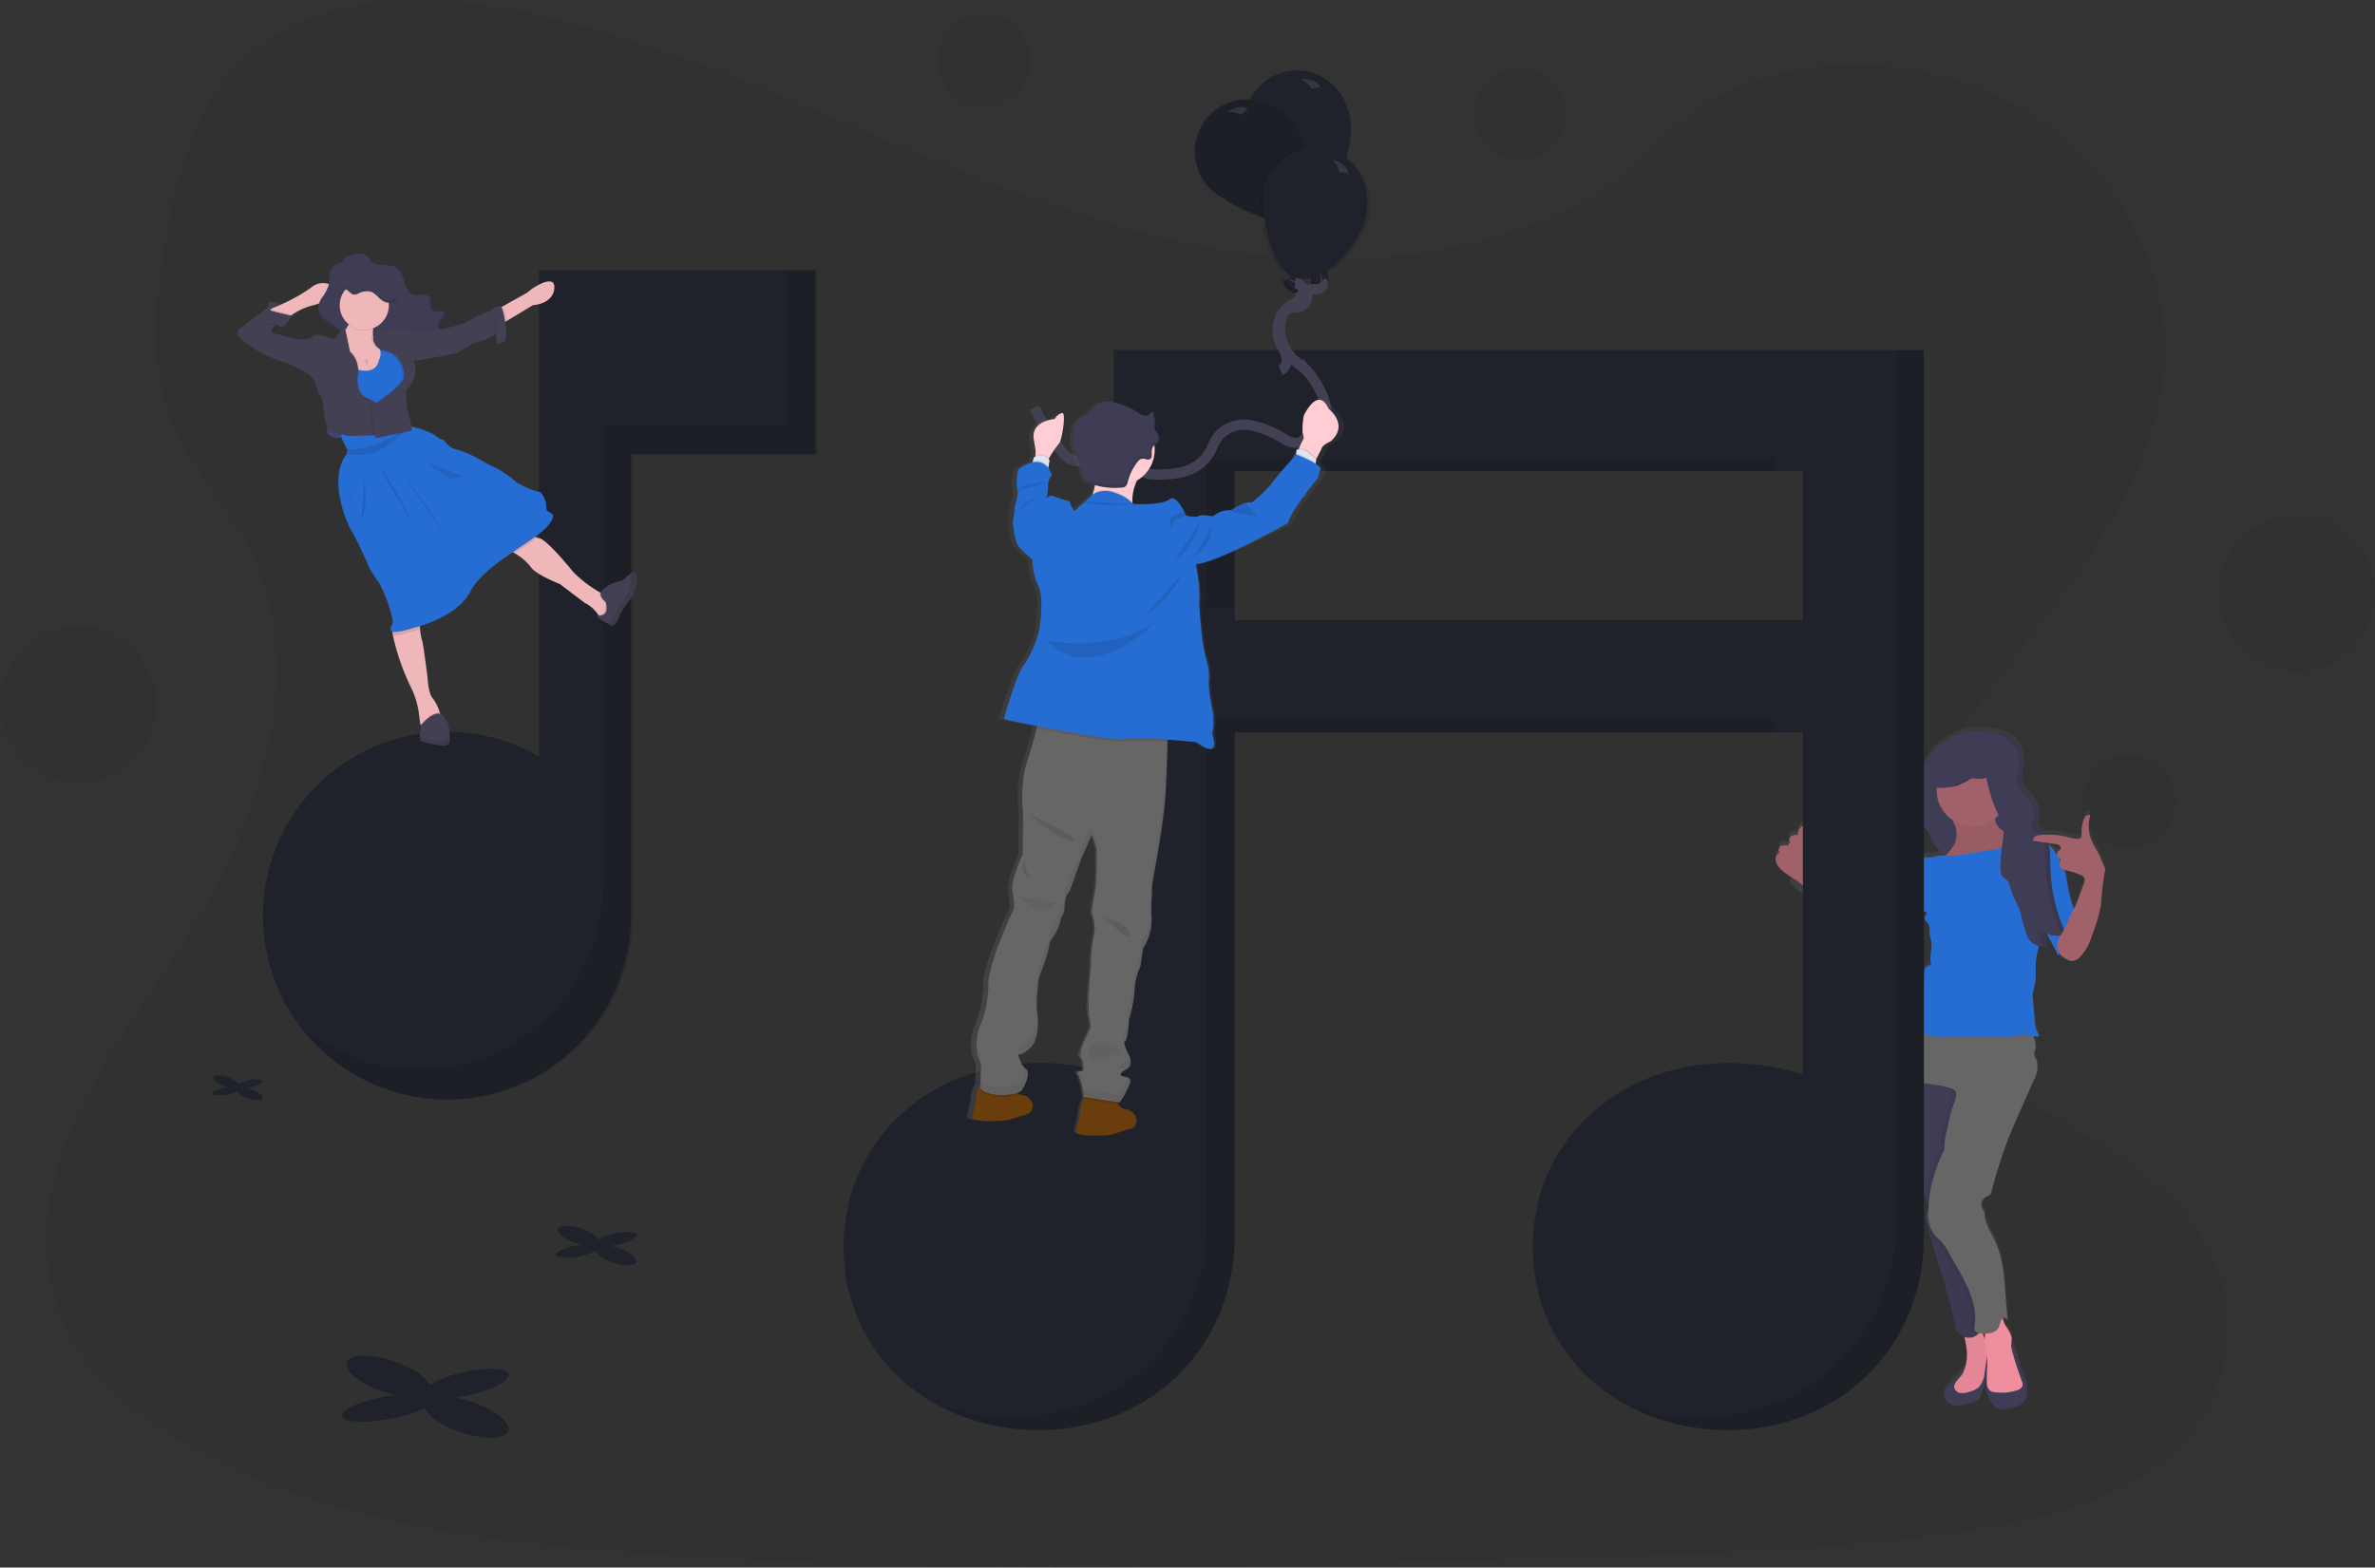 <svg xmlns="http://www.w3.org/2000/svg" xmlns:xlink="http://www.w3.org/1999/xlink" width="231.333" height="152.727" viewBox="0 0 231.333 152.727">
  <rect x="0" y="0" width="231.333" height="152.727" fill="#333333" stroke="none"/>
  <defs>
    <linearGradient id="linear-gradient" x1="-0.232" y1="0.5" x2="0.769" y2="0.5" gradientUnits="objectBoundingBox">
      <stop offset="0" stop-color="gray" stop-opacity="0.251"/>
      <stop offset="0.54" stop-color="gray" stop-opacity="0.122"/>
      <stop offset="1" stop-color="gray" stop-opacity="0.102"/>
    </linearGradient>
    <linearGradient id="linear-gradient-2" x1="-3.46" y1="0.929" x2="-3.46" y2="-0.082" xlink:href="#linear-gradient"/>
  </defs>
  <g id="undraw_compose_music_ovo2_1_" data-name="undraw_compose_music_ovo2 (1)" transform="translate(0 -0.005)">
    <circle id="Ellipse_9" data-name="Ellipse 9" cx="4.552" cy="4.552" r="4.552" transform="translate(202.869 73.55)" fill="#20222b" opacity="0.1"/>
    <circle id="Ellipse_10" data-name="Ellipse 10" cx="7.629" cy="7.629" r="7.629" transform="translate(216.075 50.177)" fill="#20222b" opacity="0.1"/>
    <circle id="Ellipse_11" data-name="Ellipse 11" cx="4.552" cy="4.552" r="4.552" transform="translate(91.273 1.298)" fill="#20222b" opacity="0.1"/>
    <circle id="Ellipse_12" data-name="Ellipse 12" cx="4.552" cy="4.552" r="4.552" transform="translate(143.489 6.53)" fill="#20222b" opacity="0.1"/>
    <circle id="Ellipse_13" data-name="Ellipse 13" cx="7.629" cy="7.629" r="7.629" transform="translate(0 61.03)" fill="#20222b" opacity="0.1"/>
    <path id="Path_216" data-name="Path 216" d="M195.4,112.3c-13.621-.507-26.593-5.23-38.981-10.4S131.761,91.008,118.477,88.27c-8.551-1.762-18.329-2.012-25.219,2.913-6.64,4.748-8.782,12.92-9.927,20.509-.867,5.712-1.376,11.722,1,17.068,1.648,3.712,4.575,6.831,6.6,10.386,7.044,12.371,2.065,27.627-5.569,39.7-3.578,5.665-7.732,11.07-10.5,17.1s-4.047,12.943-1.635,19.1c2.395,6.1,8.1,10.679,14.29,13.89,12.562,6.543,27.359,8.418,41.8,9.471,31.951,2.349,64.075,1.332,96.113.314,11.855-.377,23.765-.76,35.428-2.736,6.478-1.094,13.164-2.831,17.866-7.021a16.887,16.887,0,0,0,3.449-21C275.465,196.783,256.919,194,252.224,182c-2.58-6.608.069-13.97,3.822-20.1,8.046-13.149,21.536-24.684,22.245-39.715.488-10.312-6-20.658-16.022-25.543-10.51-5.12-25.082-4.476-32.831,4C221.458,109.4,207.426,112.748,195.4,112.3Z" transform="translate(-67.421 -87.11)" fill="#20222b" opacity="0.1"/>
    <path id="Path_217" data-name="Path 217" d="M872.34,436.088a1.243,1.243,0,0,0,.28.728,4.137,4.137,0,0,0,1.12.951v1.141a35.226,35.226,0,0,1,4.06,3.877,11.531,11.531,0,0,0,2.3,2.8,2.072,2.072,0,0,0,.856.455h.057a.89.89,0,0,1-.328.211.779.779,0,0,0,.918.659,1.531,1.531,0,0,0,.454-.227l1.334-.863a3.825,3.825,0,0,0,.621-.465c.248-.25.421-.564.665-.821.421-.438,1.019-.7,1.311-1.225a5.922,5.922,0,0,0,.328-1.078c.074-.236.181-.459.253-.694a2.5,2.5,0,0,0,.086-.434c.046.04.095.08.145.118.1-.067.3.109.255.223s-.158.2-.2.314c-.084.269.248.469.387.716a1.9,1.9,0,0,1,.082.842c.015.28.143.617.183.93.1.732-.265,1.5,0,2.2a.693.693,0,0,0-.684.532,2.018,2.018,0,0,0,.027.937,1.288,1.288,0,0,0-.631,1.176.289.289,0,0,1-.03.211.3.3,0,0,1-.12.069,1.187,1.187,0,0,0-.732,1.1.359.359,0,0,1-.194.41,1.372,1.372,0,0,0-.511,1.073.779.779,0,0,0,.362.7h.015a3.788,3.788,0,0,0-1.263,2.4,9.841,9.841,0,0,0,.164,2.481h.076v.061a1.106,1.106,0,0,0,.12.358,5.13,5.13,0,0,1,.452,1.844,1.637,1.637,0,0,0,.063.465,2.337,2.337,0,0,0,.238.408,4.342,4.342,0,0,1,.44,1.536,12.151,12.151,0,0,0,.537,2.014,5.7,5.7,0,0,1,.608,2.736,2.729,2.729,0,0,0-.084.676,1.976,1.976,0,0,0,.265.709,6.61,6.61,0,0,1,.295.657.531.531,0,0,0,.13.356c.025.069.046.141.067.211s.036.112.052.168a2.168,2.168,0,0,1,.065.286l-.013.221v.211a.526.526,0,0,1-.1.187.752.752,0,0,1-.055.061l-.051.057a.38.38,0,0,0-.057.082h0a.394.394,0,0,0-.017.242.382.382,0,0,0,.021.095c.053.227.109.455.166.68.017.069.036.137.053.21.046.177.093.356.141.532v.023l.032.118.12.434c.025.086.05.171.074.257l.093.314q.107.366.221.732a76.6,76.6,0,0,1,2.054,7.486.806.806,0,0,0,.3.45,1.735,1.735,0,0,0,.524.282c.048.373.168.827.183,1.052a5.109,5.109,0,0,1-.187,2.187.177.177,0,0,0-.16.051,6.477,6.477,0,0,0-.482.511l-.987,1.052a1.633,1.633,0,0,0-.223.271.949.949,0,0,0-.095.777,1.051,1.051,0,0,0,.507.6.846.846,0,0,1,.16.091.942.942,0,0,0,.1.084.383.383,0,0,0,.21.04,7.519,7.519,0,0,0,1.656-.282,1.328,1.328,0,0,0,.684-.322,1.279,1.279,0,0,0,.234-.455l.2-.547a6.243,6.243,0,0,0,.3-1.021,2.106,2.106,0,0,0-.053-1.052.209.209,0,0,0-.05.086c.048-.305.095-.612.143-.92.015-.091.027-.183.04-.278.063.819-.057,1.644-.019,2.464a2.865,2.865,0,0,0-.082.461,2.786,2.786,0,0,0,.977,2.025,1,1,0,0,0,.335.175,1.185,1.185,0,0,0,.345,0,4.4,4.4,0,0,0,1.313-.248,1.614,1.614,0,0,0,.945-.9,2.109,2.109,0,0,0,.095-.648,2.488,2.488,0,0,0-.061-.684,5.21,5.21,0,0,0-.345-.8,7.626,7.626,0,0,1-.391-1.174l-.183-.667c-.05-.189-.1-.379-.168-.564a.946.946,0,0,0-.234-.444c-.076-.059-.126-.063-.16-.029v-.072a7.519,7.519,0,0,0,.048-.781,3.307,3.307,0,0,0-.6-1.139,2.218,2.218,0,0,1-.24-.6c-.013-.046-.021-.091-.03-.139a.488.488,0,0,1,.12-.078l.375.211c-.33-2.483-.156-5.087-1.12-7.4-.421-1.006-1.231-2.054-1.141-3.138a.884.884,0,0,1,.1-1.41c.162-.088.362-.13.473-.28a.761.761,0,0,0,.107-.271,43.084,43.084,0,0,1,2.079-6.24c.187-.444.381-.884.577-1.324l.652-1.484.8-1.806a2.5,2.5,0,0,0,.286-1.915,1.621,1.621,0,0,1-.255-.73,4.6,4.6,0,0,1,.156-.482,1.2,1.2,0,0,0-.04-.524c-.053-.227-.112-.455-.173-.68a3.792,3.792,0,0,1,.507.1c.1-.17-.061-.368-.16-.541a1.828,1.828,0,0,1-.183-.751l-.211-2.124a3.763,3.763,0,0,1-.017-.884c.042-.311.162-.608.223-.92a14.149,14.149,0,0,0,.038-1.818,8.143,8.143,0,0,1,.278-1.583c.019-.078.036-.154.055-.232a1.262,1.262,0,0,0,.305.053h.261a.824.824,0,0,0,.116-.029h.025a1.271,1.271,0,0,0,.124-.048c-.05-.107-.1-.211-.141-.324-.019-.044-.036-.088-.053-.133s-.048-.124-.069-.187-.042-.116-.061-.173-.031-.1-.046-.145-.04-.133-.059-.21-.038-.139-.057-.21l.031-.065a1.855,1.855,0,0,0,.347.238c.421.726.8,1.473,1.153,2.227a.708.708,0,0,0,.107-.271,1.31,1.31,0,0,0,.149.192,2.237,2.237,0,0,0,.49.36,1.263,1.263,0,0,0,.581.21,1.084,1.084,0,0,0,.743-.322,4.959,4.959,0,0,0,1.2-2.1,15.851,15.851,0,0,0,.9-3.1,26.26,26.26,0,0,1,.421-3.439c-.293-.581-.478-1.223-.806-1.785a7.974,7.974,0,0,1-.556-1.042,3.6,3.6,0,0,1-.1-2.408.33.33,0,0,0-.385.021.806.806,0,0,0-.232.337,2.985,2.985,0,0,0-.229,1.414.566.566,0,0,1-.04.345.434.434,0,0,1-.375.158,3.23,3.23,0,0,1-.867-.158,8.054,8.054,0,0,0-2.416-.236,1.925,1.925,0,0,0-.21-.21l-.091-.074-.093-.072-.046-.038a1,1,0,0,1-.088-.078.583.583,0,0,1-.211-.368.455.455,0,0,1,0-.055.435.435,0,0,1,0-.05.71.71,0,0,1,.048-.147.984.984,0,0,1,.046-.095l.023-.048c0-.015.015-.032.023-.046a1.387,1.387,0,0,0,.067-.177,1.307,1.307,0,0,0,.044-.183,1.376,1.376,0,0,0,.019-.187v-.284a1.913,1.913,0,0,0-.078-.375,2.076,2.076,0,0,0-.1-.269,2.982,2.982,0,0,0-.179-.333,5.091,5.091,0,0,0-.45-.612l-.124-.145-.126-.143a4.966,4.966,0,0,1-.366-.448,1.75,1.75,0,0,1-.21-.375c-.017-.044-.031-.088-.044-.135a1.365,1.365,0,0,1-.038-.261v-.086a3.19,3.19,0,0,1,.017-.352c.017-.164.04-.33.063-.5.015-.112.031-.223.046-.335a1.123,1.123,0,0,1,.021-.166c.013-.112.025-.223.034-.335a3.208,3.208,0,0,0-.055-.974,1.831,1.831,0,0,0-.1-.312,1.966,1.966,0,0,0-.21-.379,2.736,2.736,0,0,0-1.17-.911,5.387,5.387,0,0,0-1.071-.343c-.147-.032-.293-.059-.438-.082a6.13,6.13,0,0,0-5.893,2.1,8.166,8.166,0,0,0-1.593,3.121,4.456,4.456,0,0,0,.5,3.4c.272.421.631.774.869,1.208.2.354.316.751.528,1.1a2.589,2.589,0,0,0,1.168.983l-.093.084a2.839,2.839,0,0,0-.655.013c-.223.038-.44.124-.665.152-.278.036-.562-.019-.842.017a2.657,2.657,0,0,0-1.336.768,2.349,2.349,0,0,0-.991,1.473v.017l-.309.421a1.66,1.66,0,0,0-.194.305,5.13,5.13,0,0,0-.122.943,2.016,2.016,0,0,1-.244.562,12.637,12.637,0,0,1-1.052,1.57,2.662,2.662,0,0,1-.655.648,1.178,1.178,0,0,1-.682.194,4.372,4.372,0,0,1-1-.667,6.435,6.435,0,0,1-.882-1.1c-.5-.722,1.052,1.438.551.714l-4.491-7.484a6.1,6.1,0,0,1-.177-1.065c0-.137-.057-.318-.2-.322a.237.237,0,0,0-.158.076.913.913,0,0,0-.293.779,1.079,1.079,0,0,0-.688.122.393.393,0,0,0-.086.56v.057a.3.3,0,0,0-.158.316,1.069,1.069,0,0,0-.739.036c-.221.124-.305.488-.091.631A.646.646,0,0,0,872.34,436.088Zm28.134,1.073a3.477,3.477,0,0,0,.394.1,6.284,6.284,0,0,1,1.221.421.669.669,0,0,1,.318.238.707.707,0,0,1-.038.6l-.556,1.5c-.089.236-.175.471-.284.7-.042.091-.091.181-.139.269q-.025-.076-.05-.145a12.314,12.314,0,0,1-.4-1.4c-.093-.408-.17-.821-.236-1.233a6.024,6.024,0,0,0-.234-1.048Zm-.581-1.176.042.029a.475.475,0,0,1,.145.1.225.225,0,0,1,0,.21Zm-1-1.446.665.1a.873.873,0,0,1,.448.154.3.3,0,0,1,.061.421,1.008,1.008,0,0,1-.147.1.421.421,0,0,0-.158.436,4.718,4.718,0,0,0-.381-.591,2.924,2.924,0,0,0-.444-.455C898.918,434.646,898.906,434.591,898.889,434.539ZM892.5,482.382a2.4,2.4,0,0,0,.246,0,2.365,2.365,0,0,0-.04.6Z" transform="translate(-699.358 -352.819)" fill="url(#linear-gradient)"/>
    <path id="Path_218" data-name="Path 218" d="M943.7,425.88c1.155.185,2.439.631,2.881,1.713a5.669,5.669,0,0,1,0,2.618,1.989,1.989,0,0,0,.025.7,2.442,2.442,0,0,0,.61.958,5.1,5.1,0,0,1,.88,1.231,1.793,1.793,0,0,1,.059,1.473,1.069,1.069,0,0,0-.145.387c-.015.3.3.49.53.682.867.718.829,2.025.842,3.157a15.937,15.937,0,0,0,1.507,6.659,2.035,2.035,0,0,1-2.277-.3,7.673,7.673,0,0,0,.518,1.49,1.636,1.636,0,0,1-1.985-.956,16.354,16.354,0,0,1-.673-2.345c-.253-.77-.735-1.45-.945-2.227a2.139,2.139,0,0,0-.263-.745,1.89,1.89,0,0,0-.463-.394,4.5,4.5,0,0,1-1.631-2.214,8.673,8.673,0,0,1-2.736.316,3.012,3.012,0,0,1-2.332-1.282c-.21-.345-.33-.743-.528-1.1-.242-.434-.6-.789-.871-1.206a4.453,4.453,0,0,1-.5-3.4,8.1,8.1,0,0,1,1.593-3.117A6.165,6.165,0,0,1,943.7,425.88Z" transform="translate(-749.68 -354.508)" fill="#3a3768"/>
    <path id="Path_219" data-name="Path 219" d="M943.7,425.88c1.155.185,2.439.631,2.881,1.713a5.669,5.669,0,0,1,0,2.618,1.989,1.989,0,0,0,.025.7,2.442,2.442,0,0,0,.61.958,5.1,5.1,0,0,1,.88,1.231,1.793,1.793,0,0,1,.059,1.473,1.069,1.069,0,0,0-.145.387c-.015.3.3.49.53.682.867.718.829,2.025.842,3.157a15.937,15.937,0,0,0,1.507,6.659,2.035,2.035,0,0,1-2.277-.3,7.673,7.673,0,0,0,.518,1.49,1.636,1.636,0,0,1-1.985-.956,16.354,16.354,0,0,1-.673-2.345c-.253-.77-.735-1.45-.945-2.227a2.139,2.139,0,0,0-.263-.745,1.89,1.89,0,0,0-.463-.394,4.5,4.5,0,0,1-1.631-2.214,8.673,8.673,0,0,1-2.736.316,3.012,3.012,0,0,1-2.332-1.282c-.21-.345-.33-.743-.528-1.1-.242-.434-.6-.789-.871-1.206a4.453,4.453,0,0,1-.5-3.4,8.1,8.1,0,0,1,1.593-3.117A6.165,6.165,0,0,1,943.7,425.88Z" transform="translate(-749.68 -354.508)" fill="#3f3d56"/>
    <path id="Path_220" data-name="Path 220" d="M993.967,487.646c.065.421.143.825.238,1.235a11.793,11.793,0,0,0,.4,1.393,1.34,1.34,0,0,1,.124.631,1.175,1.175,0,0,1-.154.383,7.13,7.13,0,0,0-1.3,2.915,1.568,1.568,0,0,1-.143.777q-.612-1.313-1.349-2.563a7.893,7.893,0,0,1-1.231-2.753,5.226,5.226,0,0,1,.017-1.414,3.078,3.078,0,0,1,.509-1.488c.347-.455,1.3-1.143,1.923-1C993.726,485.937,993.875,487.058,993.967,487.646Z" transform="translate(-792.658 -401.843)" fill="#266dd3"/>
    <path id="Path_221" data-name="Path 221" d="M881.95,479.974a6.27,6.27,0,0,1-1.943-1.086,6.337,6.337,0,0,1-.882-1.094l-1.623-2.345a4.231,4.231,0,0,1-.863-1.814,5.971,5.971,0,0,1-1.623-3.683c0-.139-.055-.318-.194-.322a.244.244,0,0,0-.16.076.915.915,0,0,0-.291.779,1.08,1.08,0,0,0-.688.12c-.194.139-.244.482-.036.6a.3.3,0,0,0-.21.335,1.052,1.052,0,0,0-.739.036c-.21.124-.305.486-.09.631a.632.632,0,0,0-.421.617,1.238,1.238,0,0,0,.28.726c.631.842,1.726,1.174,2.448,1.928a5.6,5.6,0,0,1,.631.842l2.094,3.186a11.447,11.447,0,0,0,2.3,2.8,2.081,2.081,0,0,0,.854.455.945.945,0,0,0,.9-.248,1.467,1.467,0,0,0,.263-.9C882.007,481.073,881.914,480.515,881.95,479.974Z" transform="translate(-699.238 -389.122)" fill="#a1616a"/>
    <path id="Path_222" data-name="Path 222" d="M950.525,722.21a1.81,1.81,0,0,0-.223.271.95.95,0,0,0-.095.777,1.053,1.053,0,0,0,.507.6.99.99,0,0,1,.16.093.972.972,0,0,0,.1.084.383.383,0,0,0,.211.04,7.667,7.667,0,0,0,1.656-.282,1.326,1.326,0,0,0,.684-.322,1.358,1.358,0,0,0,.234-.452l.2-.547a6.425,6.425,0,0,0,.3-1.019,2.12,2.12,0,0,0-.055-1.052.345.345,0,0,0-.074.21,2.328,2.328,0,0,1-.421,1.021,1.038,1.038,0,0,1-.164.21,1.07,1.07,0,0,1-.493.21,6.034,6.034,0,0,1-1.052.135.327.327,0,0,1-.143-.017.25.25,0,0,1-.12-.149.632.632,0,0,1,0-.421c.095-.265.356-.44.482-.694.093-.187-.036-.394-.227-.236a5.842,5.842,0,0,0-.482.511Z" transform="translate(-760.803 -587.116)" fill="#3f3d56"/>
    <path id="Path_223" data-name="Path 223" d="M955.984,703.519a4.172,4.172,0,0,1-.387,2.572c-.173.267-.406.49-.6.741a.869.869,0,0,0-.211.446.683.683,0,0,0,.594.659,1.962,1.962,0,0,0,.953-.137,2.3,2.3,0,0,0,.81-.381,2.334,2.334,0,0,0,.615-1.49l.2-1.263a3.981,3.981,0,0,0,.072-.92,4.094,4.094,0,0,0-.246-.991l-.324-.947a.447.447,0,0,0-.143-.236.42.42,0,0,0-.246-.044c-.309.015-1.09.128-1.24.455C955.685,702.277,955.963,703.186,955.984,703.519Z" transform="translate(-764.448 -572.213)" fill="#ee8e9e"/>
    <path id="Path_224" data-name="Path 224" d="M955.984,703.519a4.172,4.172,0,0,1-.387,2.572c-.173.267-.406.49-.6.741a.869.869,0,0,0-.211.446.683.683,0,0,0,.594.659,1.962,1.962,0,0,0,.953-.137,2.3,2.3,0,0,0,.81-.381,2.334,2.334,0,0,0,.615-1.49l.2-1.263a3.981,3.981,0,0,0,.072-.92,4.094,4.094,0,0,0-.246-.991l-.324-.947a.447.447,0,0,0-.143-.236.42.42,0,0,0-.246-.044c-.309.015-1.09.128-1.24.455C955.685,702.277,955.963,703.186,955.984,703.519Z" transform="translate(-764.448 -572.213)" opacity="0.05"/>
    <path id="Path_225" data-name="Path 225" d="M927.547,578.571a.086.086,0,0,0,0,.023,1.052,1.052,0,0,0,.118.358,5.173,5.173,0,0,1,.455,1.841,1.564,1.564,0,0,0,.061.465,2.477,2.477,0,0,0,.238.408,4.328,4.328,0,0,1,.44,1.534,12.13,12.13,0,0,0,.537,2.012,5.69,5.69,0,0,1,.608,2.736,2.736,2.736,0,0,0-.084.673,1.944,1.944,0,0,0,.263.709,6.609,6.609,0,0,1,.3.657c.086.223.179.486.25.732a1,1,0,0,1-.055.9,1.028,1.028,0,0,0-.162.2.526.526,0,0,0,0,.341q.171.72.366,1.437c.1.375.21.747.318,1.12.812,2.723,1.73,5.419,2.275,8.208.078.4.591.69.991.777a1.292,1.292,0,0,0,1.139-.305.683.683,0,0,0,.08-.078,2.392,2.392,0,0,0,.448-1.764c-.141-2.871-1.587-5.5-2.275-8.288a15.955,15.955,0,0,1-.446-3.075,32.134,32.134,0,0,1,.753-10.455,2.681,2.681,0,0,0,.078-2.1,2.053,2.053,0,0,0-1.082-.791,6.966,6.966,0,0,0-5.407.139,1.729,1.729,0,0,0,0,.21,2.132,2.132,0,0,1-.109.955A1.171,1.171,0,0,0,927.547,578.571Z" transform="translate(-742.945 -473.393)" fill="#3f3d56"/>
    <path id="Path_226" data-name="Path 226" d="M972.558,711.338l.183.667a7.456,7.456,0,0,0,.389,1.174,5.1,5.1,0,0,1,.347.8,2.565,2.565,0,0,1,.059.684,2.089,2.089,0,0,1-.095.646,1.614,1.614,0,0,1-.945.9,4.463,4.463,0,0,1-1.311.246,1.052,1.052,0,0,1-.345,0,.963.963,0,0,1-.335-.175,2.768,2.768,0,0,1-.977-2.022,2.492,2.492,0,0,1,.1-.516c.046-.063.507.2.309.421-.29.322.562.156,1,.128a4.011,4.011,0,0,0,.564-.093l.7-.149c.229-.05.495-.128.575-.349s-.1-.482-.234-.694a4.542,4.542,0,0,1-.547-1.93c-.017-.133-.181-.985.158-.72a.947.947,0,0,1,.236.444C972.455,710.962,972.506,711.149,972.558,711.338Z" transform="translate(-776.093 -579.14)" fill="#3f3d56"/>
    <path id="Path_227" data-name="Path 227" d="M941.717,640.748a.961.961,0,0,0,.055-.9c-.034-.114-.067-.225-.105-.337l2.755-.93c0,.246.021.492.032.739a16.005,16.005,0,0,0,.446,3.077c.688,2.788,2.134,5.415,2.275,8.284a2.3,2.3,0,0,1-.526,1.846,1.3,1.3,0,0,1-1.141.3c-.4-.086-.913-.375-.991-.776-.545-2.789-1.473-5.484-2.275-8.208q-.379-1.263-.684-2.559a.535.535,0,0,1,0-.339A1.023,1.023,0,0,1,941.717,640.748Z" transform="translate(-753.986 -522.516)" opacity="0.05"/>
    <path id="Path_228" data-name="Path 228" d="M970.954,696.55a3.329,3.329,0,0,1,.6,1.137,6.518,6.518,0,0,1-.048.781,2.448,2.448,0,0,0,.116.631q.4,1.452.926,2.866a.786.786,0,0,1,.074.389.687.687,0,0,1-.457.455,4.824,4.824,0,0,1-2.1.231,1.1,1.1,0,0,1-.594-.139,1.032,1.032,0,0,1-.335-.827c-.048-.895.1-1.793,0-2.683-.034-.324-.1-.644-.154-.964a2.824,2.824,0,0,1,.042-1.347,3.085,3.085,0,0,1,.5-.842,2.634,2.634,0,0,1,.7-.7c.084-.051.322-.211.406-.107.044.048.025.179.031.24a2.435,2.435,0,0,0,.048.278A2.281,2.281,0,0,0,970.954,696.55Z" transform="translate(-775.609 -567.376)" fill="#ee8e9e"/>
    <path id="Path_229" data-name="Path 229" d="M932.728,579.673a.762.762,0,0,1,.052.631c-.093.381-.244.745-.368,1.117a15.548,15.548,0,0,0-.476,2.031,5.947,5.947,0,0,0-.259,1.936,13.794,13.794,0,0,0-1.473,4.59c-.057.41.857.943.842,1.357-.034.825-.692.89-.211,1.549.023.034-.183.77-.156.8.2.238.448.421.661.65a4.973,4.973,0,0,1,.7,1.021c1.263,2.269,3.071,4.84,2.511,7.366a.45.45,0,0,0,.24.455,1.239,1.239,0,0,0,.53.122h.089a2.393,2.393,0,0,0,.448-1.764c-.141-2.87-1.587-5.5-2.275-8.288a15.953,15.953,0,0,1-.446-3.075,32.127,32.127,0,0,1,.753-10.455,2.681,2.681,0,0,0,.078-2.1,2.052,2.052,0,0,0-1.082-.791,6.965,6.965,0,0,0-5.406.139,1.658,1.658,0,0,0,0,.21,2.131,2.131,0,0,1-.11.955,1.173,1.173,0,0,0-.107.421s-.051-.558-.051-.549c1.126.162,2.3.9,3.426,1.052a7.827,7.827,0,0,1,1.717.379A.747.747,0,0,1,932.728,579.673Z" transform="translate(-742.68 -473.378)" opacity="0.05"/>
    <path id="Path_230" data-name="Path 230" d="M939.765,559.133c.151.482.286.968.4,1.458a1.193,1.193,0,0,1,.04.522,4.572,4.572,0,0,0-.156.482,1.615,1.615,0,0,0,.255.728,2.511,2.511,0,0,1-.284,1.915l-.8,1.8-.652,1.473c-.194.44-.387.88-.575,1.324a43.043,43.043,0,0,0-2.079,6.232.765.765,0,0,1-.107.272c-.111.147-.311.189-.474.28a.882.882,0,0,0-.1,1.408c-.093,1.084.72,2.13,1.139,3.134.962,2.315.787,4.908,1.12,7.387l-.375-.21c-.36.164-.347.674-.539,1.016-.29.518-1,.591-1.591.551a1.242,1.242,0,0,1-.532-.122.448.448,0,0,1-.238-.455c.558-2.525-1.263-5.1-2.513-7.366a4.9,4.9,0,0,0-.7-1.019c-.21-.225-.461-.421-.661-.652a3.536,3.536,0,0,1-.587-2.469,13.832,13.832,0,0,1,1.572-5.83,5.983,5.983,0,0,1,.261-1.936,15.216,15.216,0,0,1,.474-2.031c.124-.372.276-.737.368-1.117a.761.761,0,0,0-.051-.631.741.741,0,0,0-.356-.229,7.921,7.921,0,0,0-1.717-.379l-3.868-.556a9.844,9.844,0,0,1-.164-2.479,3.811,3.811,0,0,1,2.736-3.19.575.575,0,0,1,.5.032A20.169,20.169,0,0,1,939.765,559.133Z" transform="translate(-741.926 -458.975)" fill="#666"/>
    <path id="Path_231" data-name="Path 231" d="M952.985,456.576a1.894,1.894,0,0,0,.168,1.107,1.729,1.729,0,0,0,.44.486,3.261,3.261,0,0,0,1.275.631,1.358,1.358,0,0,1,.762.335c.271.328.09.823-.141,1.181a3.02,3.02,0,0,1-1.671,1.383c-.57.156-1.181.061-1.764.162-.421.074-.821.248-1.238.347a3.651,3.651,0,0,1-3.367-.937,4.809,4.809,0,0,0,1.585-1.7,2.411,2.411,0,0,0,.12-1.62,3.6,3.6,0,0,1-.379-1.583,1.659,1.659,0,0,1,1.16-1.092,7.441,7.441,0,0,1,1.458-.295c.271-.038,2-.421,2.1-.232.061.107-.3.739-.343.878A3.379,3.379,0,0,0,952.985,456.576Z" transform="translate(-758.66 -377.335)" fill="#a1616a"/>
    <path id="Path_232" data-name="Path 232" d="M952.985,456.576a1.894,1.894,0,0,0,.168,1.107,1.729,1.729,0,0,0,.44.486,3.261,3.261,0,0,0,1.275.631,1.358,1.358,0,0,1,.762.335c.271.328.09.823-.141,1.181a3.02,3.02,0,0,1-1.671,1.383c-.57.156-1.181.061-1.764.162-.421.074-.821.248-1.238.347a3.651,3.651,0,0,1-3.367-.937,4.809,4.809,0,0,0,1.585-1.7,2.411,2.411,0,0,0,.12-1.62,3.6,3.6,0,0,1-.379-1.583,1.659,1.659,0,0,1,1.16-1.092,7.441,7.441,0,0,1,1.458-.295c.271-.038,2-.421,2.1-.232.061.107-.3.739-.343.878A3.379,3.379,0,0,0,952.985,456.576Z" transform="translate(-758.66 -377.335)" opacity="0.05"/>
    <circle id="Ellipse_14" data-name="Ellipse 14" cx="3.513" cy="3.513" r="3.513" transform="translate(188.634 73.479)" fill="#a1616a"/>
    <path id="Path_233" data-name="Path 233" d="M938.524,476.055l-2.38.4a8.917,8.917,0,0,1-1.78.179,5.092,5.092,0,0,0-.981,0c-.225.038-.44.124-.667.151-.278.036-.56-.017-.842.019a2.653,2.653,0,0,0-1.336.766,2.327,2.327,0,0,0-.989,1.473.42.42,0,0,0,.027.21.615.615,0,0,0,.177.185,5.639,5.639,0,0,1,1,1.368,5.284,5.284,0,0,0,1.183,1.275c.105-.067.3.109.257.223s-.158.2-.2.314c-.084.269.248.467.385.716a1.936,1.936,0,0,1,.084.842c.015.282.141.617.183.932.095.73-.265,1.5,0,2.193a.688.688,0,0,0-.684.532,2.01,2.01,0,0,0,.027.934,1.286,1.286,0,0,0-.631,1.174.21.21,0,0,1-.152.28,1.185,1.185,0,0,0-.73,1.1.541.541,0,0,1-.021.234.514.514,0,0,1-.173.177,1.372,1.372,0,0,0-.511,1.073.787.787,0,0,0,.362.7,6.549,6.549,0,0,0,1.6.476,14.4,14.4,0,0,0,1.549.274,13.9,13.9,0,0,0,1.45.044l3.186-.013c.895,0,1.791,0,2.685-.067a7.614,7.614,0,0,1,2.494.059c.1-.17-.061-.368-.16-.541a1.812,1.812,0,0,1-.183-.749l-.2-2.123a3.721,3.721,0,0,1-.017-.88c.044-.314.162-.61.223-.92a14.1,14.1,0,0,0,.038-1.816,8.12,8.12,0,0,1,.278-1.581l.631-2.6a10.041,10.041,0,0,1,.312-1.3q.726-1.873,1.526-3.712a.382.382,0,0,0-.027-.328l-.526-.945a6.03,6.03,0,0,0-.482-.768,3.041,3.041,0,0,0-1.778-1.092,3.144,3.144,0,0,0-2.067.307c-.246.13-.474.293-.724.421A2.962,2.962,0,0,1,938.524,476.055Z" transform="translate(-744.523 -393.258)" fill="#266dd3"/>
    <path id="Path_234" data-name="Path 234" d="M916.149,491.5l-.829,1.107a1.4,1.4,0,0,0-.193.305,4.938,4.938,0,0,0-.124.939,1.963,1.963,0,0,1-.242.562,12.962,12.962,0,0,1-1.052,1.57,2.813,2.813,0,0,1-.655.648,1.086,1.086,0,0,1-.884.156.553.553,0,0,1,.29.263,3.211,3.211,0,0,1,.211,2.054,2.107,2.107,0,0,1-.232.673,1.01,1.01,0,0,1-.528.457.779.779,0,0,0,.917.659,1.534,1.534,0,0,0,.455-.227l1.332-.863a3.53,3.53,0,0,0,.621-.465c.248-.248.421-.562.665-.819.421-.436,1.019-.7,1.311-1.223a5.76,5.76,0,0,0,.326-1.078c.074-.234.183-.457.253-.692a3.094,3.094,0,0,0-.274-2.218A9.474,9.474,0,0,0,916.149,491.5Z" transform="translate(-730.6 -406.389)" fill="#f86d70"/>
    <path id="Path_235" data-name="Path 235" d="M945.484,429.8a4.6,4.6,0,0,1,1.235-1.286,4.216,4.216,0,0,1,2.229-.943,2.37,2.37,0,0,1,1,.164c.017-.993.263-1.652.882-1.553,1.155.185,2.439.631,2.881,1.713a5.67,5.67,0,0,1,0,2.618,1.991,1.991,0,0,0,.025.7,2.444,2.444,0,0,0,.61.958,5.105,5.105,0,0,1,.88,1.231,1.793,1.793,0,0,1,.059,1.473,1.069,1.069,0,0,0-.145.387c-.015.3.3.49.53.682.867.718.829,2.025.842,3.157a15.934,15.934,0,0,0,1.507,6.659,2.035,2.035,0,0,1-2.277-.3,7.671,7.671,0,0,0,.518,1.49,1.636,1.636,0,0,1-1.985-.956,16.358,16.358,0,0,1-.673-2.344c-.253-.77-.734-1.45-.945-2.227a2.139,2.139,0,0,0-.263-.745,1.887,1.887,0,0,0-.463-.394c-.755-.543.358-4.655.063-5.537-.44.095-1.248-2.027-1.709-4.184a2.179,2.179,0,0,1-1,.1,1.2,1.2,0,0,0-.358-.025.953.953,0,0,0-.311.126,7.672,7.672,0,0,1-1.063.547,6.111,6.111,0,0,1-2.412.21,2.392,2.392,0,0,1,.341-1.724Z" transform="translate(-756.808 -354.811)" fill="#3a3768"/>
    <path id="Path_236" data-name="Path 236" d="M945.484,429.8a4.6,4.6,0,0,1,1.235-1.286,4.216,4.216,0,0,1,2.229-.943,2.37,2.37,0,0,1,1,.164c.017-.993.263-1.652.882-1.553,1.155.185,2.439.631,2.881,1.713a5.67,5.67,0,0,1,0,2.618,1.991,1.991,0,0,0,.025.7,2.444,2.444,0,0,0,.61.958,5.105,5.105,0,0,1,.88,1.231,1.793,1.793,0,0,1,.059,1.473,1.069,1.069,0,0,0-.145.387c-.015.3.3.49.53.682.867.718.829,2.025.842,3.157a15.934,15.934,0,0,0,1.507,6.659,2.035,2.035,0,0,1-2.277-.3,7.671,7.671,0,0,0,.518,1.49,1.636,1.636,0,0,1-1.985-.956,16.358,16.358,0,0,1-.673-2.344c-.253-.77-.734-1.45-.945-2.227a2.139,2.139,0,0,0-.263-.745,1.887,1.887,0,0,0-.463-.394c-.755-.543.358-4.655.063-5.537-.44.095-1.248-2.027-1.709-4.184a2.179,2.179,0,0,1-1,.1,1.2,1.2,0,0,0-.358-.025.953.953,0,0,0-.311.126,7.672,7.672,0,0,1-1.063.547,6.111,6.111,0,0,1-2.412.21,2.392,2.392,0,0,1,.341-1.724Z" transform="translate(-756.808 -354.811)" fill="#3f3d56"/>
    <g id="Group_62" data-name="Group 62" transform="translate(188.971 71.355)" opacity="0.1">
      <path id="Path_237" data-name="Path 237" d="M977.88,445.726a15.971,15.971,0,0,1-1.507-6.659c0-1.126.032-2.433-.842-3.157-.231-.192-.545-.381-.532-.682a1.076,1.076,0,0,1,.147-.387,1.8,1.8,0,0,0-.059-1.473,5.1,5.1,0,0,0-.88-1.231,2.447,2.447,0,0,1-.612-.958,2.093,2.093,0,0,1-.025-.7,5.374,5.374,0,0,0,0-2.618,3.4,3.4,0,0,0-2.77-1.694.631.631,0,0,1,.3-.019c1.155.185,2.439.631,2.881,1.713a5.67,5.67,0,0,1,0,2.618,1.988,1.988,0,0,0,.025.7,2.444,2.444,0,0,0,.61.958,5.1,5.1,0,0,1,.88,1.231,1.793,1.793,0,0,1,.059,1.473,1.07,1.07,0,0,0-.145.387c-.015.3.3.49.53.682.867.718.829,2.025.842,3.157a15.935,15.935,0,0,0,1.507,6.659,1.969,1.969,0,0,1-1.115.21A1.9,1.9,0,0,0,977.88,445.726Z" transform="translate(-966.067 -426.141)"/>
      <path id="Path_238" data-name="Path 238" d="M994.148,519.28a7.54,7.54,0,0,1-.518-1.49,1.922,1.922,0,0,0,.5.33,7.842,7.842,0,0,0,.421,1.16,1.1,1.1,0,0,1-.68.086A1.073,1.073,0,0,0,994.148,519.28Z" transform="translate(-984.092 -498.502)"/>
      <path id="Path_239" data-name="Path 239" d="M963.659,433a2.428,2.428,0,0,0-.669-.158h.08a2.354,2.354,0,0,1,.594.044C963.661,432.916,963.659,432.954,963.659,433Z" transform="translate(-959.9 -431.426)"/>
      <path id="Path_240" data-name="Path 240" d="M949.678,448.058a7.708,7.708,0,0,0,1.065-.547.938.938,0,0,1,.312-.126,1.154,1.154,0,0,1,.328.019,1.307,1.307,0,0,0-.227.107,7.693,7.693,0,0,1-1.063.547,4.8,4.8,0,0,1-1.783.231A4.226,4.226,0,0,0,949.678,448.058Z" transform="translate(-948.31 -442.91)"/>
      <path id="Path_241" data-name="Path 241" d="M965.913,447l.019.095a2.061,2.061,0,0,1-.522.015A2.314,2.314,0,0,0,965.913,447Z" transform="translate(-961.811 -442.61)"/>
    </g>
    <path id="Path_242" data-name="Path 242" d="M993.681,477.038a1.284,1.284,0,0,0,.345,1.027,2.29,2.29,0,0,0,.488.36,1.326,1.326,0,0,0,.581.21,1.1,1.1,0,0,0,.743-.324,4.943,4.943,0,0,0,1.2-2.094,15.714,15.714,0,0,0,.907-3.1,26.251,26.251,0,0,1,.421-3.437c-.291-.581-.476-1.221-.806-1.78a8.385,8.385,0,0,1-.556-1.042,3.6,3.6,0,0,1-.1-2.4.324.324,0,0,0-.383.019.806.806,0,0,0-.232.337,2.983,2.983,0,0,0-.229,1.412.561.561,0,0,1-.04.345.434.434,0,0,1-.375.158,3.325,3.325,0,0,1-.867-.156,8.04,8.04,0,0,0-2.671-.221,1.263,1.263,0,0,0-.522.126.484.484,0,0,0-.267.436l2.134.314a.883.883,0,0,1,.45.154.305.305,0,0,1,.061.421.835.835,0,0,1-.147.1.44.44,0,0,0,.017.7.45.45,0,0,1,.145.1c.088.118-.027.271-.065.421a.522.522,0,0,0,.257.532,1.878,1.878,0,0,0,.6.2,6.273,6.273,0,0,1,1.221.421.669.669,0,0,1,.318.238.714.714,0,0,1-.038.6l-.556,1.5c-.089.236-.175.469-.284.7-.141.293-.316.568-.461.861a8.528,8.528,0,0,0-.347.842C994.336,475.771,993.778,476.227,993.681,477.038Z" transform="translate(-793.298 -384.997)" fill="#a1616a"/>
    <path id="Path_243" data-name="Path 243" d="M467.137,249.17v70.589a23.38,23.38,0,0,0-7.288-1.124c-10.5,0-19.019,7.427-19.019,17.922s8.523,17.84,19.019,17.84,19.071-7.728,19.071-18.941V286.438h55.35v33.322a23.369,23.369,0,0,0-7.288-1.124c-10.5,0-19.019,7.427-19.019,17.922s8.523,17.84,19.019,17.84,19.072-7.728,19.072-18.941V249.17Zm67.135,26.307h-55.35V260.956h55.35Z" transform="translate(-358.662 -215.059)" fill="#20222b"/>
    <path id="Path_244" data-name="Path 244" d="M199,212.17v47.374a17.92,17.92,0,1,0,8.965,15.49V230.122h17.973V212.17Z" transform="translate(-146.51 -185.846)" fill="#20222b"/>
    <path id="Path_245" data-name="Path 245" d="M223.1,720.008a11.443,11.443,0,0,0-3.294-1.166,15.069,15.069,0,0,0,2.464-.553c2.14-.678,3.22-1.587,2.41-2.031s-3.2-.257-5.344.421a8.25,8.25,0,0,0-2.052.911,4.112,4.112,0,0,0-1.762-1.53c-1.894-1.052-4.457-1.572-5.708-1.176s-.722,1.562,1.181,2.608a11.4,11.4,0,0,0,2.946,1.1,17.321,17.321,0,0,0-2.031.36c-2.33.56-3.677,1.4-3.01,1.894s3.1.421,5.43-.135a10.142,10.142,0,0,0,2.441-.863,3.932,3.932,0,0,0,1.793,1.6c1.894,1.052,4.457,1.572,5.708,1.176S224.991,721.052,223.1,720.008Z" transform="translate(-175.407 -582.656)" fill="#20222b"/>
    <path id="Path_246" data-name="Path 246" d="M314.557,657.1a5.578,5.578,0,0,0-1.6-.566,7.515,7.515,0,0,0,1.2-.267c1.04-.33,1.564-.77,1.17-.987a4.466,4.466,0,0,0-2.595.211,4.137,4.137,0,0,0-1,.442,2.005,2.005,0,0,0-.854-.743,4.361,4.361,0,0,0-2.772-.57c-.606.192-.349.76.572,1.263a5.519,5.519,0,0,0,1.435.53,8.587,8.587,0,0,0-.987.177c-1.13.269-1.785.68-1.461.915a4.561,4.561,0,0,0,2.635-.065,5,5,0,0,0,1.187-.421,1.891,1.891,0,0,0,.869.777,4.361,4.361,0,0,0,2.772.572C315.74,658.177,315.481,657.609,314.557,657.1Z" transform="translate(-253.46 -535.13)" fill="#20222b"/>
    <path id="Path_247" data-name="Path 247" d="M152.925,586.576a3.5,3.5,0,0,0-1.006-.354,4.384,4.384,0,0,0,.753-.168c.65-.211.979-.482.732-.617a2.816,2.816,0,0,0-1.623.128,2.592,2.592,0,0,0-.631.276,1.231,1.231,0,0,0-.535-.463,2.723,2.723,0,0,0-1.734-.358c-.381.12-.21.474.36.791a3.429,3.429,0,0,0,.9.333,5.186,5.186,0,0,0-.619.112c-.707.168-1.118.421-.915.572a2.857,2.857,0,0,0,1.65-.04,3.141,3.141,0,0,0,.743-.263,1.172,1.172,0,0,0,.543.486,2.727,2.727,0,0,0,1.734.358C153.656,587.249,153.5,586.893,152.925,586.576Z" transform="translate(-127.898 -480.197)" fill="#20222b"/>
    <path id="Path_248" data-name="Path 248" d="M238.3,212.17v15.006H220.323v44.911a17.946,17.946,0,0,1-29.083,14.077,17.948,17.948,0,0,0,32.029-11.131V230.122h17.973V212.17Z" transform="translate(-161.599 -185.846)" opacity="0.1"/>
    <path id="Path_249" data-name="Path 249" d="M173.87,220.714l.061.459,1.989.282s.162-.122.421-.288a6.181,6.181,0,0,1,1.936-.9c1.042-.21,4.354-1.694,3.287-1.791s-.958.124-.958.124a1.757,1.757,0,0,0-2.391-.1,16.61,16.61,0,0,1-3.87,2.033C174.051,220.648,173.87,220.714,173.87,220.714Z" transform="translate(-147.885 -190.492)" fill="#efb7b9"/>
    <path id="Path_250" data-name="Path 250" d="M200.595,204.691a3.368,3.368,0,0,1,.953-.244,1.16,1.16,0,0,1,.907.3c.128.133.21.3.337.438.606.648,1.783.164,2.513.667a2.5,2.5,0,0,1,.747,1.423c.16.524.45,1.1.985,1.21a2.921,2.921,0,0,0,.777-.029.764.764,0,0,1,.7.257c.248.377-.095,1.006.265,1.275.322.238.9-.095,1.13.236a.492.492,0,0,1-.078.547,3.805,3.805,0,0,0-.366.459.695.695,0,0,0,.684,1.014c.227-.023.469-.152.667-.04a.471.471,0,0,1,.21.372.979.979,0,0,1-.88,1.029,2.176,2.176,0,0,1-1.088-.362,1.366,1.366,0,0,0-1.109-.179,1.712,1.712,0,0,0-.446.314,4.885,4.885,0,0,1-1.372.812,1.691,1.691,0,0,1-1.368.061c-.474-.242-.718-.831-1.219-1.01s-1.073.156-1.553.44-1.122.522-1.555.173c-.467-.377-.324-1.132-.608-1.66a1.631,1.631,0,0,0-.457-.5c-.32-.246-.684-.431-1.006-.673a1.684,1.684,0,0,1-.686-.964,1.952,1.952,0,0,1,.391-1.368,3.791,3.791,0,0,0,.644-1.294c.063-.358,0-.73.082-1.084a1.336,1.336,0,0,1,.867-.915c.236-.08.278-.059.4-.267A.842.842,0,0,1,200.595,204.691Z" transform="translate(-166.665 -179.744)" fill="#3f3d56"/>
    <g id="Group_63" data-name="Group 63" transform="translate(30.993 29.117)" opacity="0.1">
      <path id="Path_251" data-name="Path 251" d="M249.459,225.44a1.789,1.789,0,0,1,.038.631A1.708,1.708,0,0,1,249.459,225.44Z" transform="translate(-238.548 -225.44)"/>
      <path id="Path_252" data-name="Path 252" d="M253.327,233.045a.687.687,0,0,0-.072.231.711.711,0,0,1,.025-.589,3.745,3.745,0,0,1,.366-.457.776.776,0,0,0,.105-.21l.017.019a.492.492,0,0,1-.076.545,3.759,3.759,0,0,0-.366.461Z" transform="translate(-241.515 -230.635)"/>
      <path id="Path_253" data-name="Path 253" d="M198.331,230.989c.322.244.684.421,1,.676a1.6,1.6,0,0,1,.457.5c.284.528.141,1.284.608,1.66.434.349,1.078.114,1.557-.173s1.027-.631,1.551-.44.745.768,1.221,1.01a1.717,1.717,0,0,0,1.368-.061,4.9,4.9,0,0,0,1.37-.812,1.81,1.81,0,0,1,.446-.316,1.363,1.363,0,0,1,1.111.181,2.135,2.135,0,0,0,1.086.362.989.989,0,0,0,.873-.865.632.632,0,0,1,.046.185.977.977,0,0,1-.873,1.035,2.187,2.187,0,0,1-1.086-.36,1.386,1.386,0,0,0-1.111-.181,1.86,1.86,0,0,0-.446.314,4.909,4.909,0,0,1-1.37.814,1.708,1.708,0,0,1-1.368.061c-.476-.242-.718-.831-1.221-1.01a1.988,1.988,0,0,0-1.551.44c-.478.286-1.124.522-1.557.17-.467-.377-.324-1.13-.608-1.66a1.62,1.62,0,0,0-.457-.5c-.318-.246-.682-.431-1-.676a1.684,1.684,0,0,1-.688-.964,1.138,1.138,0,0,1-.021-.253A1.759,1.759,0,0,0,198.331,230.989Z" transform="translate(-197.668 -229.143)"/>
    </g>
    <path id="Path_254" data-name="Path 254" d="M202.162,286.049l-.722.154a1.235,1.235,0,0,0,1.808.4C204.344,285.836,202.162,286.049,202.162,286.049Z" transform="translate(-169.653 -244.155)" fill="#4c4981"/>
    <path id="Path_255" data-name="Path 255" d="M202.162,286.049l-.722.154a1.235,1.235,0,0,0,1.808.4C204.344,285.836,202.162,286.049,202.162,286.049Z" transform="translate(-169.653 -244.155)" opacity="0.1"/>
    <path id="Path_256" data-name="Path 256" d="M279.32,331.623s1,.518,1.934,1.117a5.215,5.215,0,0,1,1.509,1.25c.5.842,2.911,1.755,2.911,1.755l2.4,1.823a3.422,3.422,0,0,1,1.339,1.181c.067.093.107.152.107.152l.96-.124.505-.657s.128-1.448-.869-1.431a1.371,1.371,0,0,1-.562-.145,11.867,11.867,0,0,1-2.574-1.968s-2.551-3.186-3.315-3.292a1.258,1.258,0,0,1-.24-.061,7.823,7.823,0,0,1-1.894-1.273Z" transform="translate(-231.142 -278.839)" fill="#efb7b9"/>
    <path id="Path_257" data-name="Path 257" d="M232.123,367.735a22.83,22.83,0,0,0,1.787,5.066,8.045,8.045,0,0,1,.705,2.269l.137,1.052a1.222,1.222,0,0,0,.152.408,2.225,2.225,0,0,0,.135.21l1.921-.591s-.112-.442-.28-.949a4.283,4.283,0,0,0-.661-1.381c-.469-.461-.539-2.088-.539-2.088s-.391-3.127-.511-3.521a5.43,5.43,0,0,1-.21-1.153c-.019-.21-.032-.45-.034-.722a14.751,14.751,0,0,0-.3-2.315l-2.241.406-.059,2.507A1.671,1.671,0,0,0,232.123,367.735Z" transform="translate(-193.839 -305.738)" fill="#efb7b9"/>
    <path id="Path_258" data-name="Path 258" d="M327.25,363.486c.067.093.107.151.107.151l.96-.124.505-.657s.128-1.448-.869-1.431a1.373,1.373,0,0,1-.562-.145c-.082.434.4.793.4.793s.211.147.154.827C327.917,363.364,327.507,363.462,327.25,363.486Z" transform="translate(-268.985 -303.575)" opacity="0.1"/>
    <path id="Path_259" data-name="Path 259" d="M326.75,356.279c.063.234.669.577,1.09.791.21.105.368.179.4.2.1.048.606-.518.676-.974a8.476,8.476,0,0,1,1.284-1.877,5.09,5.09,0,0,0,.45-1.778c.046-.621-.21-.671-.516-.53a2.038,2.038,0,0,0-.577.452,1.541,1.541,0,0,1-.747.387,3.654,3.654,0,0,0-1.075.459c-.295.189-.581.421-.631.631-.112.448.4.827.4.827s.21.147.154.827S326.744,356.258,326.75,356.279Z" transform="translate(-268.59 -296.28)" fill="#444053"/>
    <path id="Path_260" data-name="Path 260" d="M331.93,357.07c.21.105.368.179.4.2.1.048.606-.518.676-.974a8.478,8.478,0,0,1,1.284-1.877,5.094,5.094,0,0,0,.45-1.778c.046-.621-.21-.671-.516-.53a7.006,7.006,0,0,1-.421,1.949C333.5,354.648,332.265,356.555,331.93,357.07Z" transform="translate(-272.68 -296.28)" opacity="0.1"/>
    <path id="Path_261" data-name="Path 261" d="M245.263,418.339l-.019.036a2.213,2.213,0,0,0,.135.211l1.921-.591s-.112-.442-.28-.949c-.76-.21-1.85,1.118-1.85,1.118Z" transform="translate(-204.179 -347.586)" opacity="0.1"/>
    <path id="Path_262" data-name="Path 262" d="M244.791,420.113a7.844,7.844,0,0,0,2.315.476c.549-.065.572-.32.535-.842-.013-.168-.029-.362-.04-.585-.036-.926-.408-1.113-.408-1.113-.61-1.6-2.368.547-2.368.547l.09.177a1.937,1.937,0,0,0-.179.873A2.554,2.554,0,0,0,244.791,420.113Z" transform="translate(-203.837 -347.928)" fill="#444053"/>
    <path id="Path_263" data-name="Path 263" d="M244.795,428.327a7.843,7.843,0,0,0,2.315.476c.549-.065.572-.32.535-.842a1.7,1.7,0,0,1-1.307.375,5.141,5.141,0,0,1-1.6-.476,2.551,2.551,0,0,0,.055.467Z" transform="translate(-203.84 -356.143)" opacity="0.1"/>
    <path id="Path_264" data-name="Path 264" d="M207.23,234.583l.631,2.736.128.564,1.16.147,1.2.152,1.3-.471a4.392,4.392,0,0,0,.063-2.166,1.372,1.372,0,0,0-.6-.793,1.334,1.334,0,0,1-.25-.194,1.1,1.1,0,0,1-.21-.3,1.244,1.244,0,0,1-.112-.436,3.111,3.111,0,0,1,.4-1.547s-2.757-.941-2.542-.333c.141.394-.248,1.08-.539,1.513-.158.234-.286.4-.286.4Z" transform="translate(-174.224 -201.295)" fill="#efb7b9"/>
    <circle id="Ellipse_15" data-name="Ellipse 15" cx="2.395" cy="2.395" r="2.395" transform="translate(33.098 27.443)" opacity="0.1"/>
    <circle id="Ellipse_16" data-name="Ellipse 16" cx="2.395" cy="2.395" r="2.395" transform="translate(33.088 27.355)" fill="#efb7b9"/>
    <path id="Path_265" data-name="Path 265" d="M207.047,253.141a5.86,5.86,0,0,0,.631,1.36l3.344.821,2.389-2.5V252.8c-.074-.234-.985-3.182-.326-3.908.69-.756.421-2.887.421-2.887s-1.193-1.372-1.435-1.7-1.791-.593-1.791-.593c.078.105.149.21.21.3a2.946,2.946,0,0,1,.381.808,1.208,1.208,0,0,1-.032.878.962.962,0,0,0-.082.225c-.261,1.143-1.452.983-1.926.869-.122-.029-.2-.055-.2-.055l-1.139.036-.716.023s.326,5.636.248,6.084A.72.72,0,0,0,207.047,253.141Z" transform="translate(-173.869 -210.748)" fill="#266dd3"/>
    <path id="Path_266" data-name="Path 266" d="M206.815,258.526l2.073-.271h-.038c-.122-.029-.2-.055-.2-.055l-1.141.036-.713.023S206.8,258.351,206.815,258.526Z" transform="translate(-173.885 -222.189)" fill="#925978"/>
    <path id="Path_267" data-name="Path 267" d="M167.52,208.261l.9.219,1.416-.185.368-.385Z" transform="translate(-132.264 -164.15)" fill="#925978"/>
    <path id="Path_268" data-name="Path 268" d="M174.63,211.036l.406.1.166-.175Z" transform="translate(-137.878 -166.558)" fill="#925978"/>
    <path id="Path_269" data-name="Path 269" d="M207.063,250.117c.535.055,1.027.082,1.027.082l2.755-.1v-2.877a4.082,4.082,0,0,0-1.111-.732c-.48-.166-1.052-.676-.939-2.018a1.918,1.918,0,0,1,.023-.24,3.089,3.089,0,0,0,.025-.452A2.42,2.42,0,0,0,208.08,242a.362.362,0,0,0-.04-.036l-.448-2.088a.446.446,0,0,0-.09.013c-.158.234-.286.4-.286.4l-.33.724.631,2.736-.716.023s.326,5.636.248,6.084A.72.72,0,0,0,207.063,250.117Z" transform="translate(-173.885 -207.724)" opacity="0.1"/>
    <path id="Path_270" data-name="Path 270" d="M197.214,250.241l2.755-.1v-2.879a4.105,4.105,0,0,0-1.109-.732c-.507-.177-1.111-.732-.915-2.258a2.5,2.5,0,0,0-.732-2.237L197.17,242l-.448-2.088a.97.97,0,0,0-.709.406,1.781,1.781,0,0,1-.166.244.421.421,0,0,1-.553.164c-.29-.128-1.541-.657-1.82-.139a18.667,18.667,0,0,0-.333,3.6,2.355,2.355,0,0,1,.81,1.332c.192.882.511.9.511.9l.345,2.525s.314.549.08.852" transform="translate(-163.1 -207.748)" fill="#444053"/>
    <path id="Path_271" data-name="Path 271" d="M206,240.6l.469,1.406.9.078-.042-.036-.448-2.088a.97.97,0,0,0-.709.406A1.78,1.78,0,0,1,206,240.6Z" transform="translate(-173.253 -207.788)" fill="#444053"/>
    <path id="Path_272" data-name="Path 272" d="M173.87,230.027l.061.459,1.989.282s.162-.122.421-.288c-.21-.048-1.2-.263-1.717-.421-.191-.059-.318-.109-.322-.143s.013-.04.044-.065C174.051,229.962,173.87,230.027,173.87,230.027Z" transform="translate(-147.885 -199.805)" opacity="0.1"/>
    <path id="Path_273" data-name="Path 273" d="M160.764,230.621a12.806,12.806,0,0,0,3.651,1.987,9.663,9.663,0,0,1,2.736,1.263l.842-3.245-.516-.356a1.8,1.8,0,0,1-1.147.255c-.53-.126-1.118-.21-1.118-.21a8.641,8.641,0,0,0-1.429-.391c-.379-.032-.225-.524.154-.785a.824.824,0,0,1,.158-.088.488.488,0,0,0,.631.143,1.441,1.441,0,0,0,.37-.345h0a4.8,4.8,0,0,0,.421-.631s-1.176-.253-1.762-.434c-.192-.059-.318-.109-.322-.143-.017-.135,1.052-.56,1.052-.56s-.913-.442-1.284-.12c0,0,.24.179.046.356s-2.525,1.972-2.525,1.972S159.573,229.853,160.764,230.621Z" transform="translate(-137.111 -197.43)" fill="#444053"/>
    <path id="Path_274" data-name="Path 274" d="M172,232.868l1.248.179a.823.823,0,0,1,.158-.088.488.488,0,0,0,.631.143,1.441,1.441,0,0,0,.37-.345h0a4.936,4.936,0,0,0,.341-.532s-1.176-.253-1.762-.434Z" transform="translate(-146.409 -201.337)" opacity="0.1"/>
    <path id="Path_275" data-name="Path 275" d="M172.34,232.38l1.328.191a.488.488,0,0,0,.631.143,3.071,3.071,0,0,0,.791-.981s-1.176-.253-1.762-.434Z" transform="translate(-146.677 -200.95)" fill="#444053"/>
    <path id="Path_276" data-name="Path 276" d="M281.532,330l-2.212,1.673s1,.518,1.934,1.117c.814-.551,1.583-1.052,2.166-1.517A8.067,8.067,0,0,1,281.532,330Z" transform="translate(-231.142 -278.878)" opacity="0.1"/>
    <path id="Path_277" data-name="Path 277" d="M232.123,367.735a7.5,7.5,0,0,0,1.62-.387s.408-.088,1.014-.29c-.019-.21-.032-.45-.034-.722a14.745,14.745,0,0,0-.3-2.315l-2.241.406-.059,2.507A1.671,1.671,0,0,0,232.123,367.735Z" transform="translate(-193.839 -305.738)" opacity="0.1"/>
    <path id="Path_278" data-name="Path 278" d="M208.318,294.647c.45.667,1.684,3.5,1.684,3.5a12.069,12.069,0,0,0,.939,1.446,12.858,12.858,0,0,1,1.2,3.113c.372,1.109-.109.9-.057,1.473s2.159-.168,2.159-.168,4.3-.947,5.619-3.578,6.568-5.013,7.631-6.493-.3-.869-.248-1.671a2.268,2.268,0,0,0-.554-1.473,8.611,8.611,0,0,1-2.3-.949,13.844,13.844,0,0,0-1.9-1.364,10.591,10.591,0,0,1-1.684-.871,10.886,10.886,0,0,0-2.5-1.052c-.541-.128-1.071-.9-1.071-.9s-.335.044-.829-.436a8.281,8.281,0,0,0-2.57-.892c-3.542,2.61-5.99,2.246-5.99,2.246l-.057.492C205.9,289.522,207.868,293.979,208.318,294.647Z" transform="translate(-174.029 -242.82)" fill="#266dd3"/>
    <path id="Path_279" data-name="Path 279" d="M210.79,287.111s3.062,1.008,6.049-2.721c-3.544,2.6-5.992,2.233-5.992,2.233Z" transform="translate(-177.035 -242.867)" opacity="0.1"/>
    <path id="Path_280" data-name="Path 280" d="M235.83,305.588s4.112,5.937,4.367,6.154A62.9,62.9,0,0,0,235.83,305.588Z" transform="translate(-196.805 -259.603)" opacity="0.1"/>
    <path id="Path_281" data-name="Path 281" d="M226.8,303.43s2.847,4.42,2.791,5.017C229.591,308.447,226.842,304.2,226.8,303.43Z" transform="translate(-189.676 -257.9)" opacity="0.1"/>
    <path id="Path_282" data-name="Path 282" d="M217.925,309.2s.526,2.473-.265,3.875Z" transform="translate(-182.459 -262.456)" opacity="0.1"/>
    <path id="Path_283" data-name="Path 283" d="M212.694,309.88a11.5,11.5,0,0,1-.274,2.58Z" transform="translate(-178.322 -262.993)" opacity="0.1"/>
    <path id="Path_284" data-name="Path 284" d="M196.46,213.7l3.782,1.482-1.385.181Z" transform="translate(-155.114 -168.721)" opacity="0.1"/>
    <path id="Path_285" data-name="Path 285" d="M208.544,216.655c.189.126.347.326.572.356a.9.9,0,0,0,.465-.114,1.711,1.711,0,0,1,1.193-.162c.556.183.861.823,1.414,1.012a1.008,1.008,0,0,0,.53.029,1.027,1.027,0,0,0,.3-.122.962.962,0,0,0,.421-.6,1.237,1.237,0,0,0-.421-1.166,2.582,2.582,0,0,0-1.176-.535,11.647,11.647,0,0,0-3.4-.078.494.494,0,0,0-.265.069,1.58,1.58,0,0,0-.406.993C207.853,216.625,208.512,216.415,208.544,216.655Z" transform="translate(-174.643 -188.233)" opacity="0.1"/>
    <path id="Path_286" data-name="Path 286" d="M208.494,216.231c.189.124.345.326.572.356a.89.89,0,0,0,.463-.116,1.712,1.712,0,0,1,1.193-.162c.556.185.861.825,1.414,1.012a.989.989,0,0,0,.53.029.967.967,0,0,0,.3-.12.984.984,0,0,0,.434-.6,1.244,1.244,0,0,0-.431-1.168,2.59,2.59,0,0,0-1.176-.532,11.646,11.646,0,0,0-3.4-.08.5.5,0,0,0-.265.072,1.586,1.586,0,0,0-.406.993C207.8,216.21,208.462,215.987,208.494,216.231Z" transform="translate(-174.604 -187.897)" fill="#3f3d56"/>
    <path id="Path_287" data-name="Path 287" d="M281,220.057l.362,1.463.469-.284,2.551-1.538s1.932-.072,2.081-1.625-2.147-.015-2.269.1-.4.326-.4.326l-2.374,1.326Z" transform="translate(-232.469 -189.962)" fill="#efb7b9"/>
    <path id="Path_288" data-name="Path 288" d="M281,229.221l.362,1.463.469-.284a3.483,3.483,0,0,0-.421-1.41Z" transform="translate(-232.469 -199.126)" opacity="0.1"/>
    <path id="Path_289" data-name="Path 289" d="M221.18,248.835l.52,3.052,3.077-.638c-.074-.234-.985-3.182-.326-3.908.69-.756.421-2.887.421-2.887s-1.193-1.372-1.435-1.7-1.791-.593-1.791-.593a1.244,1.244,0,0,1-.112-.436,1.749,1.749,0,0,0-.118.326,1.229,1.229,0,0,0,.821,1.219c.053.025.107.048.166.072.093.038.2.074.305.107l.051.015a1.731,1.731,0,0,1,1.206.888,2.271,2.271,0,0,1,.45,1.6C224.318,246.882,221.18,248.835,221.18,248.835Z" transform="translate(-185.238 -209.177)" opacity="0.1"/>
    <path id="Path_290" data-name="Path 290" d="M222,238.682l.52,3.049,3.479-.724a6.269,6.269,0,0,0-.347-1.618,8.557,8.557,0,0,1-.194-2.292c1.473-1.587.7-2.877.7-2.877s4.329-.7,4.4-.842a12.8,12.8,0,0,1,1.517-.909,8.122,8.122,0,0,0,1.78-.631,1.9,1.9,0,0,1,.257-.234.681.681,0,0,1,.084-.055l.116,1h.053a1.425,1.425,0,0,0,.682-.269c.358-.274-.095-3.273-.442-3.378a.4.4,0,0,0-.2,0,2.26,2.26,0,0,0-.747.4l-.061.048-.021.019a14.735,14.735,0,0,0-2.351,1.122,16.162,16.162,0,0,1-3.439.8s-1.366.324-1.543.128-2.262-.516-2.437-.21-.659.25-.659.25c-.343-.4-.581-.242-.726-.015a1.59,1.59,0,0,0-.185.44,1.285,1.285,0,0,0,.987,1.29c.109.042.227.084.356.122a1.724,1.724,0,0,1,1.206.888,2.266,2.266,0,0,1,.452,1.6C225.144,236.729,222,238.682,222,238.682Z" transform="translate(-185.886 -199.047)" fill="#444053"/>
    <path id="Path_291" data-name="Path 291" d="M277.984,229a.324.324,0,0,1,.112.013c.347.105.8,3.106.44,3.38a1.41,1.41,0,0,1-.608.263h-.053l-.116-1a.676.676,0,0,0-.084.055v-.042a2.6,2.6,0,0,0-.495-2.22Z" transform="translate(-229.453 -199.132)" opacity="0.1"/>
    <path id="Path_292" data-name="Path 292" d="M277.93,231.563l.116,1a1.4,1.4,0,0,0,.743-.284c.358-.274-.095-3.273-.442-3.378-.274-.084-.756.257-.947.4A2.6,2.6,0,0,1,277.93,231.563Z" transform="translate(-229.626 -199.045)" fill="#444053"/>
    <path id="Path_293" data-name="Path 293" d="M224.157,242.76l.5-.467-1.3-1.263a1.589,1.589,0,0,0-.185.44A1.29,1.29,0,0,0,224.157,242.76Z" transform="translate(-186.809 -208.632)" fill="#444053"/>
    <path id="Path_294" data-name="Path 294" d="M208.485,219.859c.189.124.345.326.572.356a.89.89,0,0,0,.463-.116,1.712,1.712,0,0,1,1.193-.162c.556.185.861.825,1.414,1.012a.989.989,0,0,0,.53.029.953.953,0,0,0,.756-.985,1,1,0,0,1,0,.446.977.977,0,0,1-.434.6.948.948,0,0,1-.3.12.98.98,0,0,1-.528-.029c-.556-.187-.861-.827-1.416-1.012a1.724,1.724,0,0,0-1.193.162.89.89,0,0,1-.463.116c-.225-.029-.383-.231-.572-.356-.032-.244-.69-.021-.772-.314a.35.35,0,0,1,0-.135C207.866,219.815,208.453,219.63,208.485,219.859Z" transform="translate(-174.618 -191.705)" opacity="0.1"/>
    <path id="Path_295" data-name="Path 295" d="M219,253.6s-.276.774.076,1.035c0,0-.385-1.025-.608-1" transform="translate(-183.099 -218.557)" opacity="0.1"/>
    <path id="Path_296" data-name="Path 296" d="M298.851,217.76s-1.778,1.538-.492,1.787S298.851,217.76,298.851,217.76Z" transform="translate(-245.806 -190.26)" fill="#efb7b9"/>
    <g id="Group_64" data-name="Group 64" transform="translate(91.128 34.111)" opacity="0.1">
      <path id="Path_297" data-name="Path 297" d="M565.15,420.25H509.8v49.024c0,11.209-8.576,18.941-19.072,18.941a21.071,21.071,0,0,1-7.328-1.286,20.527,20.527,0,0,0,10.064,2.549c10.5,0,19.072-7.728,19.072-18.941V421.513H565.15Z" transform="translate(-483.4 -384.245)"/>
      <path id="Path_298" data-name="Path 298" d="M558.42,226.564h2.736V213.3h52.618V212.04H558.42Z" transform="translate(-532.025 -201.521)"/>
      <path id="Path_299" data-name="Path 299" d="M828.79,249.17v85.024c0,11.209-8.576,18.941-19.072,18.941a21.074,21.074,0,0,1-7.328-1.286,20.529,20.529,0,0,0,10.064,2.549c10.5,0,19.072-7.728,19.072-18.941V249.17Z" transform="translate(-735.257 -249.17)"/>
    </g>
    <path id="Path_300" data-name="Path 300" d="M627.894,127.928c1.357,2.805,3.578,6,6.089,4.777s4.386-6.387,3.028-9.2a5.1,5.1,0,1,0-9.117,4.42Z" transform="translate(-505.865 -113.215)" fill="#20222b"/>
    <path id="Path_301" data-name="Path 301" d="M650.934,181.2s.49-.082.3-.486a.758.758,0,0,0-.059-.1,1.3,1.3,0,0,1-.187-.522,1.893,1.893,0,0,1,.023-.65l-1.336-.088s.52.442.459.673a.132.132,0,0,1-.061.08.21.21,0,0,1-.088.038l-.1.029c-.351.124-.21.3-.21.3C649.722,181.048,650.934,181.2,650.934,181.2Z" transform="translate(-523.532 -159.933)" fill="#20222b"/>
    <path id="Path_302" data-name="Path 302" d="M651.68,182.63l.943.13a1.2,1.2,0,0,1-.027-.145c-.24-.011-.617-.042-.854-.065A.132.132,0,0,1,651.68,182.63Z" transform="translate(-525.137 -162.46)" fill="#444053"/>
    <path id="Path_303" data-name="Path 303" d="M650.934,184.279s.49-.082.3-.486a1.516,1.516,0,0,1-.579.023,1.282,1.282,0,0,1-.772-.566c-.351.124-.21.3-.21.3C649.722,184.128,650.934,184.279,650.934,184.279Z" transform="translate(-523.532 -163.013)" fill="#20222b"/>
    <path id="Path_304" data-name="Path 304" d="M650.934,184.279s.49-.082.3-.486a1.516,1.516,0,0,1-.579.023,1.282,1.282,0,0,1-.772-.566c-.351.124-.21.3-.21.3C649.722,184.128,650.934,184.279,650.934,184.279Z" transform="translate(-523.532 -163.013)" opacity="0.1"/>
    <path id="Path_305" data-name="Path 305" d="M652.37,123.722s1.494-.181,1.917.814a1.2,1.2,0,0,0-.537.032.763.763,0,0,1-.349.067A2,2,0,0,0,652.37,123.722Z" transform="translate(-525.682 -116.002)" fill="#fff" opacity="0.1"/>
    <path id="Path_306" data-name="Path 306" d="M657.839,213.155a.53.53,0,0,0,.084-.084,1.4,1.4,0,0,1,.453-.32,1.954,1.954,0,0,1,.421-.126,1.683,1.683,0,0,1,.21-.023l-.189-.9v-.013l-.082-.394a2.865,2.865,0,0,1-.189.33c-.1.147-.21.288-.337.29a.15.15,0,0,1-.095-.036.289.289,0,0,1-.059-.076c-.021-.034-.038-.063-.057-.091-.211-.3-.343-.114-.343-.114-.24.086-.339.373-.375.661a.41.41,0,0,1-.013.124,3.3,3.3,0,0,0,.021.612S657.507,213.445,657.839,213.155Z" transform="translate(-529.545 -185.151)" fill="#20222b"/>
    <path id="Path_307" data-name="Path 307" d="M661.558,215.013a1.113,1.113,0,0,1,.133-.067c-.046-.2-.1-.49-.143-.722v-.048a.143.143,0,0,0-.013-.069.15.15,0,0,1-.095-.036l.021.141v.057Z" transform="translate(-532.843 -187.346)" fill="#444053"/>
    <path id="Path_308" data-name="Path 308" d="M657.839,214.08a1.52,1.52,0,0,1-.177-.551,1.194,1.194,0,0,1,.04-.349c.01-.034.019-.067.032-.1a1.025,1.025,0,0,1,.265-.446c-.21-.3-.343-.114-.343-.114-.24.086-.339.373-.375.661a.408.408,0,0,1-.013.124,3.318,3.318,0,0,0,.021.612S657.507,214.371,657.839,214.08Z" transform="translate(-529.545 -186.077)" fill="#20222b"/>
    <path id="Path_309" data-name="Path 309" d="M657.839,214.08a1.52,1.52,0,0,1-.177-.551,1.194,1.194,0,0,1,.04-.349c.01-.034.019-.067.032-.1a1.025,1.025,0,0,1,.265-.446c-.21-.3-.343-.114-.343-.114-.24.086-.339.373-.375.661a.408.408,0,0,1-.013.124,3.318,3.318,0,0,0,.021.612S657.507,214.371,657.839,214.08Z" transform="translate(-529.545 -186.077)" opacity="0.1"/>
    <path id="Path_310" data-name="Path 310" d="M606.447,143.342a15.417,15.417,0,0,0,3.693,1.812,4.54,4.54,0,0,0,2.643.139,2.421,2.421,0,0,0,.9-.518,2.554,2.554,0,0,0,.452-.539c.89-1.391.873-3.837.168-5.954a6.546,6.546,0,0,0-2.385-3.468,5.095,5.095,0,1,0-5.47,8.528Z" transform="translate(-487.255 -123.999)" fill="#20222b"/>
    <path id="Path_311" data-name="Path 311" d="M606.447,143.342a15.417,15.417,0,0,0,3.693,1.812,4.54,4.54,0,0,0,2.643.139,2.421,2.421,0,0,0,.9-.518,2.554,2.554,0,0,0,.452-.539c.89-1.391.873-3.837.168-5.954a6.546,6.546,0,0,0-2.385-3.468,5.095,5.095,0,1,0-5.47,8.528Z" transform="translate(-487.255 -123.999)" opacity="0.1"/>
    <path id="Path_312" data-name="Path 312" d="M645.668,186.5c.335.467,1.444-.034,1.444-.034s.377-.324,0-.57a.9.9,0,0,0-.1-.059,1.175,1.175,0,0,1-.335-.238c-.034-.034-.067-.069-.1-.107a1.969,1.969,0,0,1-.236-.373,1.559,1.559,0,0,1-.082-.2l-1.187.631a2.689,2.689,0,0,1,.372.09c.17.055.339.135.37.244a.132.132,0,0,1,0,.1.249.249,0,0,1-.057.078,1.037,1.037,0,0,0-.069.078C645.447,186.423,645.668,186.5,645.668,186.5Z" transform="translate(-519.918 -164.331)" fill="#20222b"/>
    <path id="Path_313" data-name="Path 313" d="M648.58,188.16l.869-.383c-.034-.034-.067-.069-.1-.107-.21.114-.545.284-.762.389A.133.133,0,0,1,648.58,188.16Z" transform="translate(-522.689 -166.502)" fill="#444053"/>
    <path id="Path_314" data-name="Path 314" d="M647.553,190.144c.335.467,1.444-.034,1.444-.034s.377-.324,0-.57a1.455,1.455,0,0,1-.482.32,1.282,1.282,0,0,1-.951-.078C647.332,190.07,647.553,190.144,647.553,190.144Z" transform="translate(-521.803 -167.979)" fill="#20222b"/>
    <path id="Path_315" data-name="Path 315" d="M647.553,190.144c.335.467,1.444-.034,1.444-.034s.377-.324,0-.57a1.455,1.455,0,0,1-.482.32,1.282,1.282,0,0,1-.951-.078C647.332,190.07,647.553,190.144,647.553,190.144Z" transform="translate(-521.803 -167.979)" opacity="0.1"/>
    <path id="Path_316" data-name="Path 316" d="M618.28,137.161s1.181-.932,2.06-.305a1.212,1.212,0,0,0-.44.307.764.764,0,0,1-.265.24A2.006,2.006,0,0,0,618.28,137.161Z" transform="translate(-498.766 -126.211)" fill="#fff" opacity="0.1"/>
    <g id="Group_65" data-name="Group 65" transform="translate(130.447 19.457)" opacity="0.1">
      <path id="Path_317" data-name="Path 317" d="M676.823,180.851l-.274-1.311a2.527,2.527,0,0,1-.189.33,2.368,2.368,0,0,0,.253,1.006A1.468,1.468,0,0,1,676.823,180.851Z" transform="translate(-675.07 -179.54)"/>
      <path id="Path_318" data-name="Path 318" d="M670.815,181.407a.637.637,0,0,0,.084-.084,1.177,1.177,0,0,1,.32-.255,1.117,1.117,0,0,1,.133-.067,1.8,1.8,0,0,1,.421-.124,1.467,1.467,0,0,1,.21-.025l-.274-1.311a2.522,2.522,0,0,1-.189.33c-.1.147-.221.29-.337.293a.154.154,0,0,1-.093-.038.26.26,0,0,1-.065-.067c-.019-.034-.038-.063-.055-.091-.211-.3-.345-.112-.345-.112-.541.2-.366,1.4-.366,1.4S670.476,181.7,670.815,181.407Z" transform="translate(-670.232 -179.54)"/>
      <path id="Path_319" data-name="Path 319" d="M674.446,183.247a1.117,1.117,0,0,1,.133-.067c-.055-.229-.122-.6-.166-.842a.153.153,0,0,1-.093-.038Z" transform="translate(-673.46 -181.719)"/>
      <path id="Path_320" data-name="Path 320" d="M670.838,182.336a1.545,1.545,0,0,1-.177-.553,1.293,1.293,0,0,1,.339-.894c-.21-.3-.345-.112-.345-.112-.541.2-.366,1.4-.366,1.4S670.5,182.624,670.838,182.336Z" transform="translate(-670.256 -180.469)"/>
      <path id="Path_321" data-name="Path 321" d="M670.838,182.336a1.545,1.545,0,0,1-.177-.553,1.293,1.293,0,0,1,.339-.894c-.21-.3-.345-.112-.345-.112-.541.2-.366,1.4-.366,1.4S670.5,182.624,670.838,182.336Z" transform="translate(-670.256 -180.469)" opacity="0.1"/>
    </g>
    <path id="Path_322" data-name="Path 322" d="M670.01,180.175a.525.525,0,0,0,.084-.084,1.174,1.174,0,0,1,.32-.253,1.118,1.118,0,0,1,.132-.067,1.807,1.807,0,0,1,.421-.124,1.472,1.472,0,0,1,.21-.025l-.274-1.311a2.686,2.686,0,0,1-.189.33c-.1.147-.21.29-.337.29a.139.139,0,0,1-.093-.036.293.293,0,0,1-.061-.076c-.019-.034-.038-.063-.055-.09-.21-.3-.345-.114-.345-.114-.541.2-.366,1.4-.366,1.4S669.672,180.465,670.01,180.175Z" transform="translate(-539.153 -159.112)" fill="#20222b"/>
    <path id="Path_323" data-name="Path 323" d="M673.626,182.025a1.127,1.127,0,0,1,.133-.067c-.055-.229-.122-.6-.166-.842a.139.139,0,0,1-.093-.036Z" transform="translate(-542.365 -161.299)" fill="#444053"/>
    <path id="Path_324" data-name="Path 324" d="M670.058,181.1a1.517,1.517,0,0,1-.177-.551,1.292,1.292,0,0,1,.349-.894c-.211-.3-.345-.114-.345-.114-.541.2-.366,1.4-.366,1.4S669.719,181.391,670.058,181.1Z" transform="translate(-539.2 -160.038)" fill="#20222b"/>
    <path id="Path_325" data-name="Path 325" d="M670.058,181.1a1.517,1.517,0,0,1-.177-.551,1.292,1.292,0,0,1,.349-.894c-.211-.3-.345-.114-.345-.114-.541.2-.366,1.4-.366,1.4S669.719,181.391,670.058,181.1Z" transform="translate(-539.2 -160.038)" opacity="0.1"/>
    <g id="Group_66" data-name="Group 66" transform="translate(129.227 16.895)" opacity="0.1">
      <path id="Path_326" data-name="Path 326" d="M666.368,167.713a2.4,2.4,0,0,0,.972.36,1.762,1.762,0,0,1,.1-.189l-1.237-.514A2.526,2.526,0,0,1,666.368,167.713Z" transform="translate(-665.828 -167.37)"/>
      <path id="Path_327" data-name="Path 327" d="M665.407,169.545s.49.082.444-.362a.685.685,0,0,0-.023-.118,1.161,1.161,0,0,1-.029-.406,1.109,1.109,0,0,1,.021-.147,2.023,2.023,0,0,1,.232-.608l-1.238-.513a2.511,2.511,0,0,1,.173.339c.067.164.114.347.051.442a.146.146,0,0,1-.084.057.224.224,0,0,1-.095,0h-.107c-.37,0-.286.21-.286.21C664.311,169.013,665.407,169.545,665.407,169.545Z" transform="translate(-664.446 -167.386)"/>
      <path id="Path_328" data-name="Path 328" d="M666.8,171.153l.842.421a1.131,1.131,0,0,1,.021-.147c-.223-.086-.568-.24-.787-.337A.145.145,0,0,1,666.8,171.153Z" transform="translate(-666.302 -170.307)"/>
      <path id="Path_329" data-name="Path 329" d="M665.395,172.711s.49.082.444-.362a1.515,1.515,0,0,1-.556-.164,1.3,1.3,0,0,1-.549-.785c-.37,0-.286.21-.286.21C664.3,172.179,665.395,172.711,665.395,172.711Z" transform="translate(-664.434 -170.552)"/>
      <path id="Path_330" data-name="Path 330" d="M665.395,172.711s.49.082.444-.362a1.515,1.515,0,0,1-.556-.164,1.3,1.3,0,0,1-.549-.785c-.37,0-.286.21-.286.21C664.3,172.179,665.395,172.711,665.395,172.711Z" transform="translate(-664.434 -170.552)" opacity="0.1"/>
    </g>
    <path id="Path_331" data-name="Path 331" d="M664.967,168.907s.49.082.444-.36a.64.64,0,0,0-.023-.118,1.179,1.179,0,0,1-.029-.408,1.11,1.11,0,0,1,.021-.145,1.715,1.715,0,0,1,.135-.421,1.783,1.783,0,0,1,.1-.189l-1.237-.516a2.524,2.524,0,0,1,.168.343c.067.166.114.347.051.444a.152.152,0,0,1-.084.055.258.258,0,0,1-.095,0h-.107c-.37,0-.286.21-.286.21C663.875,168.377,664.967,168.907,664.967,168.907Z" transform="translate(-534.87 -149.985)" fill="#20222b"/>
    <path id="Path_332" data-name="Path 332" d="M666.39,170.541l.842.421a1.121,1.121,0,0,1,.021-.145c-.223-.086-.568-.24-.787-.337a.151.151,0,0,1-.076.061Z" transform="translate(-536.751 -152.93)" fill="#444053"/>
    <path id="Path_333" data-name="Path 333" d="M664.967,172.089s.49.082.444-.36a1.565,1.565,0,0,1-.556-.166,1.293,1.293,0,0,1-.549-.783c-.37,0-.286.21-.286.21C663.875,171.559,664.967,172.089,664.967,172.089Z" transform="translate(-534.87 -153.167)" fill="#20222b"/>
    <path id="Path_334" data-name="Path 334" d="M664.967,172.089s.49.082.444-.36a1.565,1.565,0,0,1-.556-.166,1.293,1.293,0,0,1-.549-.783c-.37,0-.286.21-.286.21C663.875,171.559,664.967,172.089,664.967,172.089Z" transform="translate(-534.87 -153.167)" opacity="0.1"/>
    <path id="Path_335" data-name="Path 335" d="M644.527,197.062a2.611,2.611,0,0,1,.191-.328c.1-.147.225-.288.339-.288a.133.133,0,0,1,.095.038.271.271,0,0,1,.059.074c.019.036.038.065.055.093.211.307.345.116.345.116.543-.189.379-1.4.379-1.4s-.21-.452-.547-.166a.769.769,0,0,0-.086.082,1.346,1.346,0,0,1-.455.318,1.9,1.9,0,0,1-.421.12,1.344,1.344,0,0,1-.211.023Z" transform="translate(-519.286 -172.376)" fill="#20222b"/>
    <path id="Path_336" data-name="Path 336" d="M647.416,198.057a.132.132,0,0,1,.095.038l-.118-.945a1.112,1.112,0,0,1-.133.065C647.315,197.447,647.378,197.819,647.416,198.057Z" transform="translate(-521.647 -173.987)" fill="#444053"/>
    <path id="Path_337" data-name="Path 337" d="M649,196.65c.21.307.345.116.345.116.543-.189.379-1.4.379-1.4s-.21-.452-.547-.166a1.472,1.472,0,0,1,.168.553A1.275,1.275,0,0,1,649,196.65Z" transform="translate(-523.021 -172.376)" fill="#20222b"/>
    <path id="Path_338" data-name="Path 338" d="M649,196.65c.21.307.345.116.345.116.543-.189.379-1.4.379-1.4s-.21-.452-.547-.166a1.472,1.472,0,0,1,.168.553A1.275,1.275,0,0,1,649,196.65Z" transform="translate(-523.021 -172.376)" opacity="0.1"/>
    <path id="Path_339" data-name="Path 339" d="M636.349,194.3a4.114,4.114,0,0,0,.631-2.1c.1-.147.225-.288.339-.288a.132.132,0,0,1,.095.038.272.272,0,0,1,.059.074c.019.036.038.065.055.093.21.307.345.116.345.116.543-.189.379-1.4.379-1.4s-.211-.452-.547-.166a.775.775,0,0,0-.086.082,1.345,1.345,0,0,1-.455.318,1.892,1.892,0,0,1-.421.12,2.832,2.832,0,0,0-.389-.585,4.8,4.8,0,0,0-1.873-1.235A9.875,9.875,0,0,0,636.349,194.3Z" transform="translate(-511.557 -167.837)" opacity="0.1"/>
    <path id="Path_340" data-name="Path 340" d="M657.39,168.113a3.653,3.653,0,0,0,.453-.1,3.958,3.958,0,0,0,.4-.139l.086-.036c.112-.048.225-.1.339-.16s.171-.088.257-.137a9.548,9.548,0,0,0,3.851-4.668,6.126,6.126,0,0,0,.377-1.6,4.306,4.306,0,0,0-.013-.873,6.166,6.166,0,0,0-.783-2.359c-.046-.078-.09-.152-.139-.223a5.028,5.028,0,0,0-4.7-2.408,5.121,5.121,0,0,0,1.808,2.711c.067.166.114.347.05.444a.151.151,0,0,1-.084.055.259.259,0,0,1-.095,0h-.107c-.37,0-.286.21-.286.21-.145.558.947,1.09.947,1.09s.49.082.444-.36a.645.645,0,0,0-.023-.118,1.173,1.173,0,0,1-.03-.408,1.1,1.1,0,0,1,.021-.145,1.718,1.718,0,0,1,.135-.421,2.705,2.705,0,0,0,.7,0,3.735,3.735,0,0,0,.96-.261c-.044.069-.084.139-.122.21a4.128,4.128,0,0,0-.631,2.1c-.1.147-.211.29-.337.29a.138.138,0,0,1-.093-.036.293.293,0,0,1-.061-.076c-.019-.034-.038-.063-.055-.09-.211-.3-.345-.114-.345-.114-.541.2-.366,1.4-.366,1.4s.211.45.549.16a.527.527,0,0,0,.084-.084,1.178,1.178,0,0,1,.32-.253,1.129,1.129,0,0,1,.133-.067,1.806,1.806,0,0,1,.421-.124,2.679,2.679,0,0,0,.394.583l.084.09-.03.027a16.635,16.635,0,0,0-1.867,1.987,7.478,7.478,0,0,0-.48.669q-.156.238-.29.474a4.139,4.139,0,0,0-.619,2.1c-.1.147-.211.288-.337.29a.15.15,0,0,1-.095-.036.292.292,0,0,1-.059-.076c-.021-.034-.038-.063-.057-.09-.211-.3-.343-.114-.343-.114A.794.794,0,0,0,657.39,168.113Z" transform="translate(-529.645 -141.008)" opacity="0.1"/>
    <g id="Group_67" data-name="Group 67" transform="translate(122.745 14.292)" opacity="0.1">
      <path id="Path_341" data-name="Path 341" d="M666.222,161.367a.757.757,0,0,0,.354.048,1.226,1.226,0,0,1,.518.143c-.08-1.078-1.553-1.389-1.553-1.389A2,2,0,0,1,666.222,161.367Z" transform="translate(-658.825 -159.082)"/>
      <path id="Path_342" data-name="Path 342" d="M633.681,161.208c.027.21.057.44.093.663a4.54,4.54,0,0,0,2.643.139c.17.055.339.135.37.244a.133.133,0,0,1,0,.1.25.25,0,0,1-.057.078q-.037.037-.069.078c-.236.288-.015.362-.015.362.335.467,1.444-.034,1.444-.034s.377-.324,0-.57a.885.885,0,0,0-.1-.059,1.173,1.173,0,0,1-.335-.238c-.034-.034-.067-.069-.1-.107a1.961,1.961,0,0,1-.236-.373,2.56,2.56,0,0,0,.452-.539c.89-1.391.873-3.837.168-5.954A5.394,5.394,0,0,0,633.681,161.208Z" transform="translate(-633.634 -155)"/>
      <path id="Path_343" data-name="Path 343" d="M645.352,212.33a2.4,2.4,0,0,0,.97.364,1.535,1.535,0,0,1,.1-.189L645.18,212A2.9,2.9,0,0,1,645.352,212.33Z" transform="translate(-642.75 -200.004)"/>
      <path id="Path_344" data-name="Path 344" d="M644.391,214.145s.493.084.444-.36a.614.614,0,0,0-.021-.118,1.182,1.182,0,0,1-.029-.408,1.039,1.039,0,0,1,.019-.145,1.9,1.9,0,0,1,.135-.421,1.536,1.536,0,0,1,.1-.189l-1.24-.5a2.926,2.926,0,0,1,.168.341c.065.166.112.349.048.444a.138.138,0,0,1-.082.057.278.278,0,0,1-.1,0,.958.958,0,0,0-.105,0c-.373,0-.288.21-.288.21C643.3,213.614,644.391,214.145,644.391,214.145Z" transform="translate(-641.367 -200.004)"/>
      <path id="Path_345" data-name="Path 345" d="M645.82,215.771l.842.421a.552.552,0,0,1,.019-.145c-.221-.086-.568-.24-.787-.337A.141.141,0,0,1,645.82,215.771Z" transform="translate(-643.255 -202.933)"/>
      <path id="Path_346" data-name="Path 346" d="M644.389,217.279s.49.082.444-.362a1.5,1.5,0,0,1-.556-.164,1.283,1.283,0,0,1-.549-.783c-.373,0-.288.21-.288.21C643.295,216.749,644.389,217.279,644.389,217.279Z" transform="translate(-641.366 -203.138)"/>
      <path id="Path_347" data-name="Path 347" d="M644.389,217.279s.49.082.444-.362a1.5,1.5,0,0,1-.556-.164,1.283,1.283,0,0,1-.549-.783c-.373,0-.288.21-.288.21C643.295,216.749,644.389,217.279,644.389,217.279Z" transform="translate(-641.366 -203.138)" opacity="0.1"/>
      <path id="Path_348" data-name="Path 348" d="M666.222,161.367a.757.757,0,0,0,.354.048,1.226,1.226,0,0,1,.518.143c-.08-1.078-1.553-1.389-1.553-1.389A2,2,0,0,1,666.222,161.367Z" transform="translate(-658.825 -159.082)" opacity="0.1"/>
    </g>
    <path id="Path_349" data-name="Path 349" d="M635.119,161.858c.381,3.094,1.448,6.827,4.224,6.484s6.213-4.63,5.832-7.726a5.1,5.1,0,1,0-10.056,1.242Z" transform="translate(-512.024 -141.185)" fill="#20222b"/>
    <path id="Path_350" data-name="Path 350" d="M645.808,214.915s.49.084.444-.36a.94.94,0,0,0-.021-.118,1.133,1.133,0,0,1-.032-.408.839.839,0,0,1,.021-.145,1.894,1.894,0,0,1,.234-.608l-1.237-.516s.349.587.211.787a.145.145,0,0,1-.084.057.325.325,0,0,1-.095,0h-.105c-.373,0-.288.21-.288.21C644.715,214.387,645.808,214.915,645.808,214.915Z" transform="translate(-519.738 -186.312)" fill="#20222b"/>
    <path id="Path_351" data-name="Path 351" d="M647.25,216.551l.842.421a.832.832,0,0,1,.021-.145c-.223-.086-.568-.24-.787-.337A.145.145,0,0,1,647.25,216.551Z" transform="translate(-521.639 -189.257)" fill="#444053"/>
    <path id="Path_352" data-name="Path 352" d="M645.827,218.089s.49.084.444-.36a1.472,1.472,0,0,1-.556-.166,1.276,1.276,0,0,1-.547-.783c-.372,0-.288.21-.288.21C644.735,217.561,645.827,218.089,645.827,218.089Z" transform="translate(-519.758 -189.486)" fill="#20222b"/>
    <path id="Path_353" data-name="Path 353" d="M645.827,218.089s.49.084.444-.36a1.472,1.472,0,0,1-.556-.166,1.276,1.276,0,0,1-.547-.783c-.372,0-.288.21-.288.21C644.735,217.561,645.827,218.089,645.827,218.089Z" transform="translate(-519.758 -189.486)" opacity="0.1"/>
    <path id="Path_354" data-name="Path 354" d="M667,161s1.473.311,1.553,1.389a1.208,1.208,0,0,0-.52-.141.765.765,0,0,1-.351-.05A2.015,2.015,0,0,0,667,161Z" transform="translate(-537.233 -145.445)" fill="#fff" opacity="0.1"/>
    <path id="Path_355" data-name="Path 355" d="M644.323,218.1a.9.9,0,0,1,.8,1.1c-.185.621-.947.817-1.444,1.231a2.53,2.53,0,0,0-.8,1.724A4.226,4.226,0,0,0,644.1,225.5c.446.44.985.777,1.425,1.223a7.28,7.28,0,0,1,1.231,1.877,4.392,4.392,0,0,1,.545,1.578,3.72,3.72,0,0,1-.9,2.445,16.737,16.737,0,0,0-1.583,2.142,4.5,4.5,0,0,0-.259,3.529.457.457,0,0,0,.15.236.166.166,0,0,0,.244-.053" transform="translate(-518.178 -190.528)" fill="none" stroke="#444053" stroke-miterlimit="10" stroke-width="1"/>
    <path id="Path_356" data-name="Path 356" d="M646.054,217.36a.421.421,0,0,1,.019.535.65.65,0,0,1-.514.238c-.238,0-.5-.074-.7.065a.6.6,0,0,0-.211.457,2.331,2.331,0,0,1-.052.516,1.025,1.025,0,0,1-.227.37,1.138,1.138,0,0,1-.421.307c-.351.137-.758.013-1.118.126a1.569,1.569,0,0,0-.871,1.136,3.273,3.273,0,0,0-.1,1.764,6.091,6.091,0,0,0,.478,1.082,2.445,2.445,0,0,1,.311,1.128,1.035,1.035,0,0,1-.593.947" transform="translate(-517.322 -189.944)" fill="none" stroke="#444053" stroke-miterlimit="10" stroke-width="1"/>
    <path id="Path_357" data-name="Path 357" d="M556.627,277.11c-.566.753-.781,1.957-1.707,2.14a2.122,2.122,0,0,1-1.379-.387,9.831,9.831,0,0,0-3.157-1.3,3.411,3.411,0,0,0-3.136.945c-.507.593-.716,1.389-1.162,2.029a4.163,4.163,0,0,1-2.357,1.549,9.645,9.645,0,0,1-2.858.244,1.553,1.553,0,0,1-1.008-.274,2.455,2.455,0,0,1-.421-.642,2.808,2.808,0,0,0-2.25-1.244,5.913,5.913,0,0,0-2.593.549,2.764,2.764,0,0,1-1.292.326,2.369,2.369,0,0,1-1.486-1.063,21.053,21.053,0,0,1-2.553-4.154" transform="translate(-428.489 -236.109)" fill="none" stroke="#444053" stroke-miterlimit="10" stroke-width="1"/>
    <path id="Path_358" data-name="Path 358" d="M497.872,342.021c.225-.819.372-1.538.372-1.538a3.22,3.22,0,0,1,.421-1.559l.011-.225h0l.063-1.661a5.585,5.585,0,0,0-.385-.886,6.479,6.479,0,0,1,.095-2.435,10.751,10.751,0,0,0,1.008-4.373c-.2-1.72,2.568-7.509,2.568-7.509a7.446,7.446,0,0,0-.175-1.684,1.43,1.43,0,0,1-.019-.354v-.029a13.146,13.146,0,0,1,1.052-3.207l.036-4.032a11.853,11.853,0,0,1,.575-5.554c.366-1.1.608-1.982.766-2.664.019-.078.036-.152.051-.223-1.894-.366-3.35-.665-3.35-.665s1.286-4.594,2.067-5.377a10.661,10.661,0,0,0,1.473-3.313s.516-3.26-.078-4.241a6.324,6.324,0,0,1-.61-2.645s-1.4-1.1-1.559-1.57a7.687,7.687,0,0,1-.4-2.077c.021-.551.21-1.038.17-1.328s.474-1.376.253-1.907a1.474,1.474,0,0,1-.076-.507v-.015a7.048,7.048,0,0,1,.179-1.355,3.839,3.839,0,0,1,1.452-.705l.036-.124.093-.322c.051-.032.1-.057.145-.08v-.118l.032-.471-.185-1.067c-.37-1.856,2.1-2.037,2.1-2.037a1.292,1.292,0,0,1,.72-.583c.5-.156-.025,2.772-.263,2.946A11.427,11.427,0,0,0,505.484,278h0l-.046.074a1.028,1.028,0,0,1,.109.122l-.118.631-.019.1a2.658,2.658,0,0,1,.366.684,1.426,1.426,0,0,0-.4,1.031,3.254,3.254,0,0,1-.2,1.263c.027-.027.358-.358.669-.263s1.185.394,1.185.394.654.143.589.284.421.8.421.8l1.844-1.583c.019-.051.04-.1.057-.152a4.145,4.145,0,0,0,.183-.728,4.048,4.048,0,0,1-.56-.21,1.216,1.216,0,0,1-.478-.333,1.893,1.893,0,0,1-.255-.775,10.922,10.922,0,0,0-.6-1.49,4.775,4.775,0,0,1-.253-2.645,1.739,1.739,0,0,1,.3-.76c.3-.387.842-.528,1.227-.829s.659-.779,1.111-1a2.122,2.122,0,0,1,1.349-.063,7.22,7.22,0,0,1,2.475,1.008,1.277,1.277,0,0,0,.827.307,1.113,1.113,0,0,0,.631-.421v-.023l.019-.023a3.125,3.125,0,0,1,.225,1.336.888.888,0,0,1-.017.21v.074a.3.3,0,0,0,0,.061h0a.373.373,0,0,0,0,.095.681.681,0,0,0,.156.246,1.264,1.264,0,0,1,.137.21.248.248,0,0,0-.021-.074,1.052,1.052,0,0,1,.162.566.564.564,0,0,1-.147.394,1.827,1.827,0,0,1-.3.221,3.367,3.367,0,0,1-1.751,3.449c-.021.048-.044.1-.065.149a4.233,4.233,0,0,0-.4,1.919.412.412,0,0,0,.017.141.927.927,0,0,1,.059.076h0s2.921.141,3.635-.457S519.3,283.6,519.3,283.6s1.042.242,1.263.048,1.44.025,1.44.025a2.637,2.637,0,0,1,1.852-.6,5.412,5.412,0,0,1,1.37-.694h.034a1.512,1.512,0,0,1,.661-.059,13.481,13.481,0,0,0,1.928-1.753c.444-.621,2.526-2.913,2.542-2.921l.01-.116.036-.343a1.287,1.287,0,0,0,.179.023c.013-.034.027-.074.046-.118a6.264,6.264,0,0,1,.461-.958s.017-.436-.107-.549a7.375,7.375,0,0,1,.12-1.7s1.41-2.978,2.486-.673c0,0,2.136,1.549.229,3.182,0,0-.747.326-.863.6-.076.181-.345.684-.524,1.016-.032.055-.059.105-.082.149l.021.019-.038.282-.017.109c.341.21.568.421.505.562a3.233,3.233,0,0,0-.24.775s-2.669,3.089-3.052,4.441c0,0-6.985,3.788-9.241,4l.312,2.044s.072,1.223.025,1.656.177,2.418.177,2.418a16.07,16.07,0,0,0,.591,3.332,5.569,5.569,0,0,1,.187,2.155,14.543,14.543,0,0,0,.356,2.481,6.349,6.349,0,0,1,0,2.469s1.038,2.654-1.618.779c0,0-1.336-.135-2.875-.246v.156c0,.2,0,.421-.017.631-.036,1.5-.107,3.557-.234,5.112-.227,2.749-1.275,8.166-1.275,8.166l-.105,2.736a3.568,3.568,0,0,1,.048.785,5.085,5.085,0,0,1-.842,2.713l-.322,1.808a7.159,7.159,0,0,0-.577,1.894.9.9,0,0,0,.015.175,1.275,1.275,0,0,1,.013.282,15.449,15.449,0,0,1-.579,2.795s-.107,2-.421,2.1c-.259.091.3,1.166.465,1.473.005-.019.009-.038.013-.057l.036.063a1.416,1.416,0,0,1,.074.509.728.728,0,0,1-.36.69c-.583.324-.9.6-.421.737.183.053.379.072.524.133,0-.023.019-.046.027-.067a.32.32,0,0,1,.183.36,1.474,1.474,0,0,1-.21.671,7.183,7.183,0,0,1-.867,1.446l-.229-.034a1.121,1.121,0,0,0,.124.253.974.974,0,0,0,.326.314,1.052,1.052,0,0,0,.4.156,1.156,1.156,0,0,1,.842.446.883.883,0,0,1-.158,1.37l-2.17.657s-3.7.337-3.477-.482.375-1.538.375-1.538a3.271,3.271,0,0,1,.366-1.44,1.512,1.512,0,0,1,.139-.21l-.13-.021a6.743,6.743,0,0,0-.545-2.2c-.08-.084-.1-.147-.074-.194-.034-.1.061-.156.183-.183a.315.315,0,0,0,.023.072,1.907,1.907,0,0,1,.36-.025s.158-.951-.211-1.315a.369.369,0,0,1-.065-.286,1.564,1.564,0,0,1,.057-.389l.013.023a14.1,14.1,0,0,1,.945-2.214,2.731,2.731,0,0,0-.162-1.225c-.227-.356.211-4.725.211-4.725a14.955,14.955,0,0,1,.3-3.1,3.539,3.539,0,0,0-.248-2.157v-.063a.046.046,0,0,0,0-.015l.048-.332v.021c.082-.558.236-1.568.337-2.035.145-.661.12-3.856.12-3.856l-.488-1.385-1.052,2.315-1.132,3.079a2.675,2.675,0,0,0-.568,1.311v.1a1.73,1.73,0,0,1,0,.21,1.861,1.861,0,0,1-.354,1.1,4.833,4.833,0,0,1-.76,1.829,1.661,1.661,0,0,0-.461,1.084,19.38,19.38,0,0,1-.842,2.494,3.822,3.822,0,0,0-.267,1.45h0v.078s-.1.764-.122,1.41v.213a2.34,2.34,0,0,0,.042.524v-.078a5.447,5.447,0,0,1,.1,1.343,3.433,3.433,0,0,1-.657,2.2c-.842.9-1.349.762-1.349.762s.345,1.174.815,1.425a.209.209,0,0,1,.05.034.116.116,0,0,1,.015-.067.566.566,0,0,1,.124.438,3.089,3.089,0,0,1-.661,1.7.949.949,0,0,1-.421.221l.074.051c.059.034.112.061.162.084a.771.771,0,0,0,.242.072,1.143,1.143,0,0,1,.842.446.881.881,0,0,1-.156,1.37l-2.172.657S497.645,342.84,497.872,342.021Z" transform="translate(-403.691 -233.356)" fill="url(#linear-gradient-2)"/>
    <path id="Path_359" data-name="Path 359" d="M551.867,597.025l2.1-.659a.907.907,0,0,0,.154-1.372,1.1,1.1,0,0,0-.8-.444,1,1,0,0,1-.391-.156.937.937,0,0,1-.316-.314,1.531,1.531,0,0,1-.21-.81s-2.252-.753-2.9-.112a1.717,1.717,0,0,0-.29.393,3.368,3.368,0,0,0-.347,1.456s-.143.718-.362,1.538S551.867,597.025,551.867,597.025Z" transform="translate(-443.667 -486.449)" fill="#693d0c"/>
    <path id="Path_360" data-name="Path 360" d="M503.805,590.354l2.1-.659a.9.9,0,0,0,.154-1.37,1.09,1.09,0,0,0-.806-.444.826.826,0,0,1-.234-.074,1.054,1.054,0,0,1-.156-.084,1.315,1.315,0,0,1-.535-1.113s-2.25-.753-2.9-.112a1.662,1.662,0,0,0-.229.288,3.29,3.29,0,0,0-.408,1.562s-.145.72-.364,1.538S503.805,590.354,503.805,590.354Z" transform="translate(-405.714 -481.19)" fill="#693d0c"/>
    <path id="Path_361" data-name="Path 361" d="M552.2,593.157a1.72,1.72,0,0,0-.29.394h0l3.4.526a1.53,1.53,0,0,1-.21-.81S552.849,592.515,552.2,593.157Z" transform="translate(-446.364 -486.447)" opacity="0.1"/>
    <path id="Path_362" data-name="Path 362" d="M504.085,586.776l-.025.631c.5.9,3.071.8,3.832.394a1.055,1.055,0,0,1-.156-.084,1.3,1.3,0,0,1-.532-1.107s-2.25-.753-2.9-.112A1.664,1.664,0,0,0,504.085,586.776Z" transform="translate(-408.584 -481.19)" opacity="0.1"/>
    <path id="Path_363" data-name="Path 363" d="M502.384,449.169a5.608,5.608,0,0,1,.372.886l-.088,2.29c.543.979,3.578.777,4,.269s.913-1.852.459-2.1-.787-1.425-.787-1.425.488.135,1.307-.762.665-2.965.539-3.464a10.254,10.254,0,0,1,.084-2.145,4.292,4.292,0,0,1,.261-1.528,19.057,19.057,0,0,0,.823-2.5,1.708,1.708,0,0,1,.448-1.086,4.95,4.95,0,0,0,.737-1.829,1.894,1.894,0,0,0,.339-1.235,2.526,2.526,0,0,1,.551-1.488l1.1-3.094,1.019-2.315.461,1.4s.021,3.195-.12,3.858-.383,2.424-.383,2.424a3.577,3.577,0,0,1,.236,2.157,14.789,14.789,0,0,0-.293,3.094,32.925,32.925,0,0,0-.21,4.725,2.971,2.971,0,0,1,.156,1.225s-1.288,2.507-.924,2.869.21,1.315.21,1.315-.81-.032-.476.33a7.01,7.01,0,0,1,.541,2.187l3.489.541a7.321,7.321,0,0,0,.842-1.448c.505-1.052-.048-.962-.511-1.094s-.156-.421.408-.739.276-1.122.276-1.122-.787-1.454-.492-1.56.4-2.1.4-2.1a12.984,12.984,0,0,0,.549-3,5.824,5.824,0,0,1,.547-2.157l.274-1.818a5.019,5.019,0,0,0,.77-3.424l.109-2.812s1.021-5.419,1.244-8.17c.141-1.759.21-4.169.246-5.672.019-.842.025-1.4.025-1.4l-12.474-1.787a10.223,10.223,0,0,1-.3,1.852c-.154.684-.389,1.566-.745,2.666a12.215,12.215,0,0,0-.562,5.554l-.04,4.032s-1.206,2.654-1.01,3.59a7.651,7.651,0,0,1,.168,1.684s-2.692,5.79-2.5,7.509a11.059,11.059,0,0,1-.981,4.375A6.723,6.723,0,0,0,502.384,449.169Z" transform="translate(-407.185 -346.353)" fill="#666"/>
    <path id="Path_364" data-name="Path 364" d="M525.328,502.724l-3.788-.654S523.611,504.356,525.328,502.724Z" transform="translate(-422.386 -414.735)" opacity="0.05"/>
    <path id="Path_365" data-name="Path 365" d="M523.835,484.47s-.183,1.343.631,1.882C524.458,486.352,522.989,486.055,523.835,484.47Z" transform="translate(-423.991 -400.839)" opacity="0.1"/>
    <path id="Path_366" data-name="Path 366" d="M526.71,464.12s3.087,2.746,4.253,2.574S526.71,464.12,526.71,464.12Z" transform="translate(-426.468 -384.772)" opacity="0.1"/>
    <path id="Path_367" data-name="Path 367" d="M561.77,511.89s2.4.644,2.433,1.618S561.77,511.89,561.77,511.89Z" transform="translate(-454.149 -422.488)" opacity="0.1"/>
    <path id="Path_368" data-name="Path 368" d="M554.665,569.24s3.395.768,2.408,1.166a16.5,16.5,0,0,1-2.589.678S553.379,571.107,554.665,569.24Z" transform="translate(-448.048 -467.769)" opacity="0.05"/>
    <g id="Group_68" data-name="Group 68" transform="translate(95.098 70.804)" opacity="0.05">
      <path id="Path_369" data-name="Path 369" d="M569.262,576.374a.673.673,0,0,0,.33-.484l.034.063s.288.793-.276,1.12l-.183.112c-.1-.023-.21-.042-.313-.072C568.391,576.978,568.708,576.7,569.262,576.374Z" transform="translate(-554.664 -543.823)"/>
      <path id="Path_370" data-name="Path 370" d="M550.488,574.038c-.09-.091-.078-.314-.011-.6a1.61,1.61,0,0,1,.162.842A.683.683,0,0,0,550.488,574.038Z" transform="translate(-540.289 -541.888)"/>
      <path id="Path_371" data-name="Path 371" d="M555.7,507.85a3.889,3.889,0,0,1,.189,1.073,4.355,4.355,0,0,0-.236-.743S555.667,508.052,555.7,507.85Z" transform="translate(-544.415 -490.102)"/>
      <path id="Path_372" data-name="Path 372" d="M518.85,497.988a1.353,1.353,0,0,1-.019-.318c.034.21.057.421.072.6C518.888,498.175,518.865,498.082,518.85,497.988Z" transform="translate(-515.343 -482.065)"/>
      <path id="Path_373" data-name="Path 373" d="M554.122,554.4a1.87,1.87,0,0,1-.063-.648,2.179,2.179,0,0,1,.137.821A.818.818,0,0,0,554.122,554.4Z" transform="translate(-543.154 -526.342)"/>
      <path id="Path_374" data-name="Path 374" d="M549.282,582.68a11.277,11.277,0,0,1,.333,1.8l3.489.541a7.321,7.321,0,0,0,.842-1.448c.044-.093.08-.177.109-.253.21.105.28.326-.021.951a7.3,7.3,0,0,1-.842,1.45l-3.489-.541a6.971,6.971,0,0,0-.526-2.2C549,582.8,549.118,582.718,549.282,582.68Z" transform="translate(-539.236 -549.184)"/>
      <path id="Path_375" data-name="Path 375" d="M570.862,451.988s-.105,2-.4,2.1h0c-.133-.337-.21-.655-.086-.7.295-.105.4-2.1.4-2.1a12.965,12.965,0,0,0,.551-3,5.811,5.811,0,0,1,.547-2.155l.274-1.818a5.026,5.026,0,0,0,.77-3.426l.107-2.812s1.023-5.419,1.244-8.168c.143-1.762.21-4.169.248-5.672,0-.271.01-.513.013-.718l.1.015s0,.56-.025,1.4c-.034,1.5-.105,3.912-.246,5.672-.223,2.751-1.244,8.17-1.244,8.17l-.109,2.812a5.02,5.02,0,0,1-.77,3.424l-.274,1.818a5.825,5.825,0,0,0-.547,2.157A12.945,12.945,0,0,1,570.862,451.988Z" transform="translate(-555.992 -423.52)"/>
      <path id="Path_376" data-name="Path 376" d="M508.01,583.217a3.4,3.4,0,0,0,.608-1.357c.345.337-.116,1.576-.52,2.056s-3.454.709-4-.269l.021-.551C504.879,583.9,507.606,583.7,508.01,583.217Z" transform="translate(-503.714 -548.536)"/>
      <path id="Path_377" data-name="Path 377" d="M502.282,571.851a5.861,5.861,0,0,1,.372.886l-.017.406c-.059-.149-.145-.351-.267-.591a1.731,1.731,0,0,1-.1-.722Z" transform="translate(-502.266 -540.617)"/>
      <path id="Path_378" data-name="Path 378" d="M521.379,559.026a5.482,5.482,0,0,1-.259-.7s.488.135,1.3-.762a4.128,4.128,0,0,0,.631-2.763c.126.5.28,2.565-.539,3.464A2.084,2.084,0,0,1,521.379,559.026Z" transform="translate(-517.152 -527.171)"/>
      <path id="Path_379" data-name="Path 379" d="M529.9,485.442a15.225,15.225,0,0,0-.124,1.715,2.72,2.72,0,0,0-.051-.272,10.263,10.263,0,0,1,.084-2.144,4.312,4.312,0,0,1,.263-1.528,19.076,19.076,0,0,0,.821-2.494,1.7,1.7,0,0,1,.448-1.086,4.955,4.955,0,0,0,.739-1.831,1.909,1.909,0,0,0,.337-1.235,2.526,2.526,0,0,1,.551-1.488l1.107-3.094,1.016-2.315.469,1.383v.442l-.379-1.124-1.012,2.315-1.1,3.094a2.526,2.526,0,0,0-.551,1.488,1.893,1.893,0,0,1-.339,1.235,4.948,4.948,0,0,1-.737,1.829,1.709,1.709,0,0,0-.448,1.086,19.038,19.038,0,0,1-.823,2.494A4.346,4.346,0,0,0,529.9,485.442Z" transform="translate(-523.917 -459.957)"/>
    </g>
    <path id="Path_380" data-name="Path 380" d="M528.753,280.915l.177,1.067-.029.471-.023.347,1.2.17.145-.246h0a10.4,10.4,0,0,1,1-1.473c.232-.181.743-3.108.257-2.946a1.263,1.263,0,0,0-.7.585S528.4,279.059,528.753,280.915Z" transform="translate(-428.052 -238.058)" fill="#ffcdd3"/>
    <path id="Path_381" data-name="Path 381" d="M529.48,297.921l1.2.17.145-.246h0a1.063,1.063,0,0,0-1.326-.271Z" transform="translate(-428.655 -253.178)" opacity="0.1"/>
    <path id="Path_382" data-name="Path 382" d="M527.92,298.9l1.581.421.044-.236.114-.631a1.1,1.1,0,0,0-1.536-.272l-.09.324Z" transform="translate(-427.423 -253.6)" fill="#dce6f2"/>
    <path id="Path_383" data-name="Path 383" d="M651.12,277.19l1.669.979.166-.316c.175-.333.436-.842.509-1.016.112-.278.842-.606.842-.606,1.848-1.635-.211-3.18-.211-3.18-1.037-2.3-2.408.676-2.408.676a7.755,7.755,0,0,0-.116,1.7c.118.114.1.547.1.547a6.348,6.348,0,0,0-.448.96A1.977,1.977,0,0,0,651.12,277.19Z" transform="translate(-524.695 -233.223)" fill="#ffcdd3"/>
    <path id="Path_384" data-name="Path 384" d="M651.12,295.059l1.669.979.166-.316c-.234-.21-1.052-.934-1.338-.913a1.991,1.991,0,0,1-.4,0C651.152,294.958,651.12,295.059,651.12,295.059Z" transform="translate(-524.695 -251.092)" opacity="0.1"/>
    <path id="Path_385" data-name="Path 385" d="M650.2,295.858l1.877,1.016.055-.421.038-.282s-1.073-.993-1.4-.97a1.73,1.73,0,0,1-.5-.021l-.036.345Z" transform="translate(-523.969 -251.386)" fill="#dce6f2"/>
    <path id="Path_386" data-name="Path 386" d="M549.65,300.992s8.307,1.263,6.766.694a2.1,2.1,0,0,1-1.539-1.871,4.362,4.362,0,0,1,.385-1.917,8.261,8.261,0,0,1,.8-1.473s-6.242-3.754-5.089-.516a5.128,5.128,0,0,1,.3,1.526,4.264,4.264,0,0,1-.223,1.522A4.572,4.572,0,0,1,549.65,300.992Z" transform="translate(-444.58 -250.922)" fill="#ffcdd3"/>
    <path id="Path_387" data-name="Path 387" d="M555.46,295.874a5.121,5.121,0,0,1,.3,1.526,2.942,2.942,0,0,0,2.086.551,3.764,3.764,0,0,0,1.894-.082,8.264,8.264,0,0,1,.8-1.473S554.3,292.635,555.46,295.874Z" transform="translate(-449.053 -250.896)" opacity="0.1"/>
    <circle id="Ellipse_17" data-name="Ellipse 17" cx="3.451" cy="3.451" r="3.451" transform="translate(105.573 40.378)" fill="#ffcdd3"/>
    <path id="Path_388" data-name="Path 388" d="M549.65,316.167s8.307,1.263,6.766.694a2.1,2.1,0,0,1-1.539-1.871,4.6,4.6,0,0,0-1.749-1.016,2.506,2.506,0,0,0-1.511-.082,2.128,2.128,0,0,0-.56.234A4.573,4.573,0,0,1,549.65,316.167Z" transform="translate(-444.58 -266.098)" opacity="0.1"/>
    <path id="Path_389" data-name="Path 389" d="M527.92,300.7l1.581.421.044-.236a1.41,1.41,0,0,0-1.513-.583Z" transform="translate(-427.423 -255.397)" opacity="0.1"/>
    <path id="Path_390" data-name="Path 390" d="M650.2,297.152l1.877,1.017.055-.421a14.128,14.128,0,0,0-1.894-.928Z" transform="translate(-523.969 -252.681)" opacity="0.1"/>
    <path id="Path_391" data-name="Path 391" d="M530.12,417.322c3.212.631,7.787,1.473,8.521,1.282a21.289,21.289,0,0,1,4.226.055c.019-.842.025-1.4.025-1.4l-12.474-1.787A10.212,10.212,0,0,1,530.12,417.322Z" transform="translate(-429.16 -346.361)" opacity="0.1"/>
    <path id="Path_392" data-name="Path 392" d="M515,323.266s10.569,2.235,11.724,1.932,7,.3,7,.3c2.57,1.869,1.57-.783,1.57-.783a6.388,6.388,0,0,0,0-2.467,15.123,15.123,0,0,1-.339-2.481,5.745,5.745,0,0,0-.179-2.155,16.545,16.545,0,0,1-.568-3.331s-.21-1.983-.168-2.416-.023-1.656-.023-1.656l-.3-2.044c2.185-.211,8.951-4.011,8.951-4.011.373-1.349,2.959-4.445,2.959-4.445a3.287,3.287,0,0,1,.231-.774c.194-.457-2.38-1.473-2.38-1.473s-2.035,2.3-2.464,2.923a13.253,13.253,0,0,1-1.869,1.757,1.42,1.42,0,0,0-.631.059h-.034a5.167,5.167,0,0,0-1.328.7,2.525,2.525,0,0,0-1.793.6s-1.183-.211-1.393-.025-1.216-.046-1.216-.046-.932-2.185-1.623-1.587-3.521.461-3.521.461a4.171,4.171,0,0,0-1.827-1.117,2.506,2.506,0,0,0-1.511-.084,1.926,1.926,0,0,0-.608.267l-1.781,1.614s-.469-.657-.406-.8-.568-.284-.568-.284-.842-.293-1.147-.391-.621.234-.648.263a3.385,3.385,0,0,0,.194-1.263,1.455,1.455,0,0,1,.387-1.029c-.917-2.525-3.289-.535-3.289-.535a4.767,4.767,0,0,0-.1,1.884c.213.53-.295,1.614-.248,1.907s-.145.779-.166,1.33a7.9,7.9,0,0,0,.385,2.075c.156.469,1.507,1.568,1.507,1.568a6.55,6.55,0,0,0,.6,2.637c.572.981.069,4.241.069,4.241a10.931,10.931,0,0,1-1.435,3.313C516.252,318.678,515,323.266,515,323.266Z" transform="translate(-417.222 -253.186)" fill="#266dd3"/>
    <path id="Path_393" data-name="Path 393" d="M591.934,325.79s.356-.945.648-1.021a6.714,6.714,0,0,0,.857-.345l-.172-.364s-1.1.257-1.288.57A2.487,2.487,0,0,0,591.934,325.79Z" transform="translate(-477.923 -274.188)" opacity="0.1"/>
    <path id="Path_394" data-name="Path 394" d="M620.2,320.637c.048.29,2.618.652,2.618.652l-1.263-1.36h-.032A5.17,5.17,0,0,0,620.2,320.637Z" transform="translate(-500.282 -270.927)" opacity="0.1"/>
    <path id="Path_395" data-name="Path 395" d="M546.674,369.6c.03-.032-6.823,7.968-11.714,3.005C534.969,372.6,542.934,374,546.674,369.6Z" transform="translate(-432.981 -310.144)" opacity="0.1"/>
    <path id="Path_396" data-name="Path 396" d="M583.781,349.94a12.612,12.612,0,0,1-1.616,2.538,10.194,10.194,0,0,1-2.464,2.2S583.694,350.475,583.781,349.94Z" transform="translate(-468.306 -294.622)" opacity="0.1"/>
    <path id="Path_397" data-name="Path 397" d="M596.7,328.58s-.762,2.791-2.479,3.683Z" transform="translate(-479.77 -277.757)" opacity="0.1"/>
    <path id="Path_398" data-name="Path 398" d="M602.062,330.117c.019-.053.495,2.25-2.3,3.405C599.76,333.522,600.943,333.17,602.062,330.117Z" transform="translate(-484.144 -278.97)" opacity="0.1"/>
    <path id="Path_399" data-name="Path 399" d="M523.207,317.985a20.2,20.2,0,0,0-1.787,1.237S522.384,317.9,523.207,317.985Z" transform="translate(-422.291 -269.389)" opacity="0.1"/>
    <path id="Path_400" data-name="Path 400" d="M552.3,280.857a.722.722,0,0,1-.286.455.7.7,0,0,1-.328.061,6.866,6.866,0,0,1-3.109-.421,1.176,1.176,0,0,1-.461-.333,1.927,1.927,0,0,1-.246-.772,11.356,11.356,0,0,0-.581-1.49,4.926,4.926,0,0,1-.24-2.633,1.785,1.785,0,0,1,.293-.762c.295-.387.808-.528,1.189-.831s.631-.779,1.078-1a1.925,1.925,0,0,1,1.3-.065,6.817,6.817,0,0,1,2.4,1.006,1.224,1.224,0,0,0,.8.307,1.115,1.115,0,0,0,.612-.436,3.172,3.172,0,0,1,.21,1.513.686.686,0,0,0,0,.227.707.707,0,0,0,.151.244.878.878,0,0,1,.124,1.088c-.116.13-.29.2-.4.326-.21.234-.154.585-.16.9a.461.461,0,0,1-.088.3.448.448,0,0,1-.421.084,1.194,1.194,0,0,0-.453-.061.769.769,0,0,0-.406.288A5.131,5.131,0,0,0,552.3,280.857Z" transform="translate(-442.462 -233.862)" fill="#3f3d56"/>
    <g id="Group_69" data-name="Group 69" transform="translate(105.514 40.037)" opacity="0.1">
      <path id="Path_401" data-name="Path 401" d="M551.792,291.885a1.168,1.168,0,0,0,.463.333,7.1,7.1,0,0,0,3.108.421.753.753,0,0,0,.328-.061.722.722,0,0,0,.286-.457,5.422,5.422,0,0,1,.958-2.006.759.759,0,0,1,.406-.288,1.2,1.2,0,0,1,.453.061.444.444,0,0,0,.421-.086.46.46,0,0,0,.088-.3,1.335,1.335,0,0,1,.158-.894c.114-.133.288-.2.406-.326a.675.675,0,0,0,.093-.688.79.79,0,0,1,.015.924c-.118.128-.293.2-.406.326-.211.234-.152.585-.158.9a.461.461,0,0,1-.088.3.448.448,0,0,1-.421.084,1.205,1.205,0,0,0-.453-.061.76.76,0,0,0-.406.288,5.323,5.323,0,0,0-.957,2.008.722.722,0,0,1-.286.455.7.7,0,0,1-.328.061,6.867,6.867,0,0,1-3.109-.421,1.169,1.169,0,0,1-.463-.333.936.936,0,0,1-.139-.284Z" transform="translate(-551.76 -285.431)"/>
      <path id="Path_402" data-name="Path 402" d="M583.933,279.018a.5.5,0,0,1-.1-.179.634.634,0,0,1,0-.225,3.21,3.21,0,0,0-.114-1.263l.019-.021a3.2,3.2,0,0,1,.2,1.513A1.114,1.114,0,0,0,583.933,279.018Z" transform="translate(-576.994 -277.33)"/>
    </g>
    <path id="Path_403" data-name="Path 403" d="M557.235,319.469s-4.333.4-4.7-.259" transform="translate(-446.862 -270.359)" opacity="0.1"/>
    <path id="Path_404" data-name="Path 404" d="M524.306,310.421s-2.4-.088-2.946.789" transform="translate(-422.244 -263.417)" opacity="0.1"/>
  </g>
</svg>
